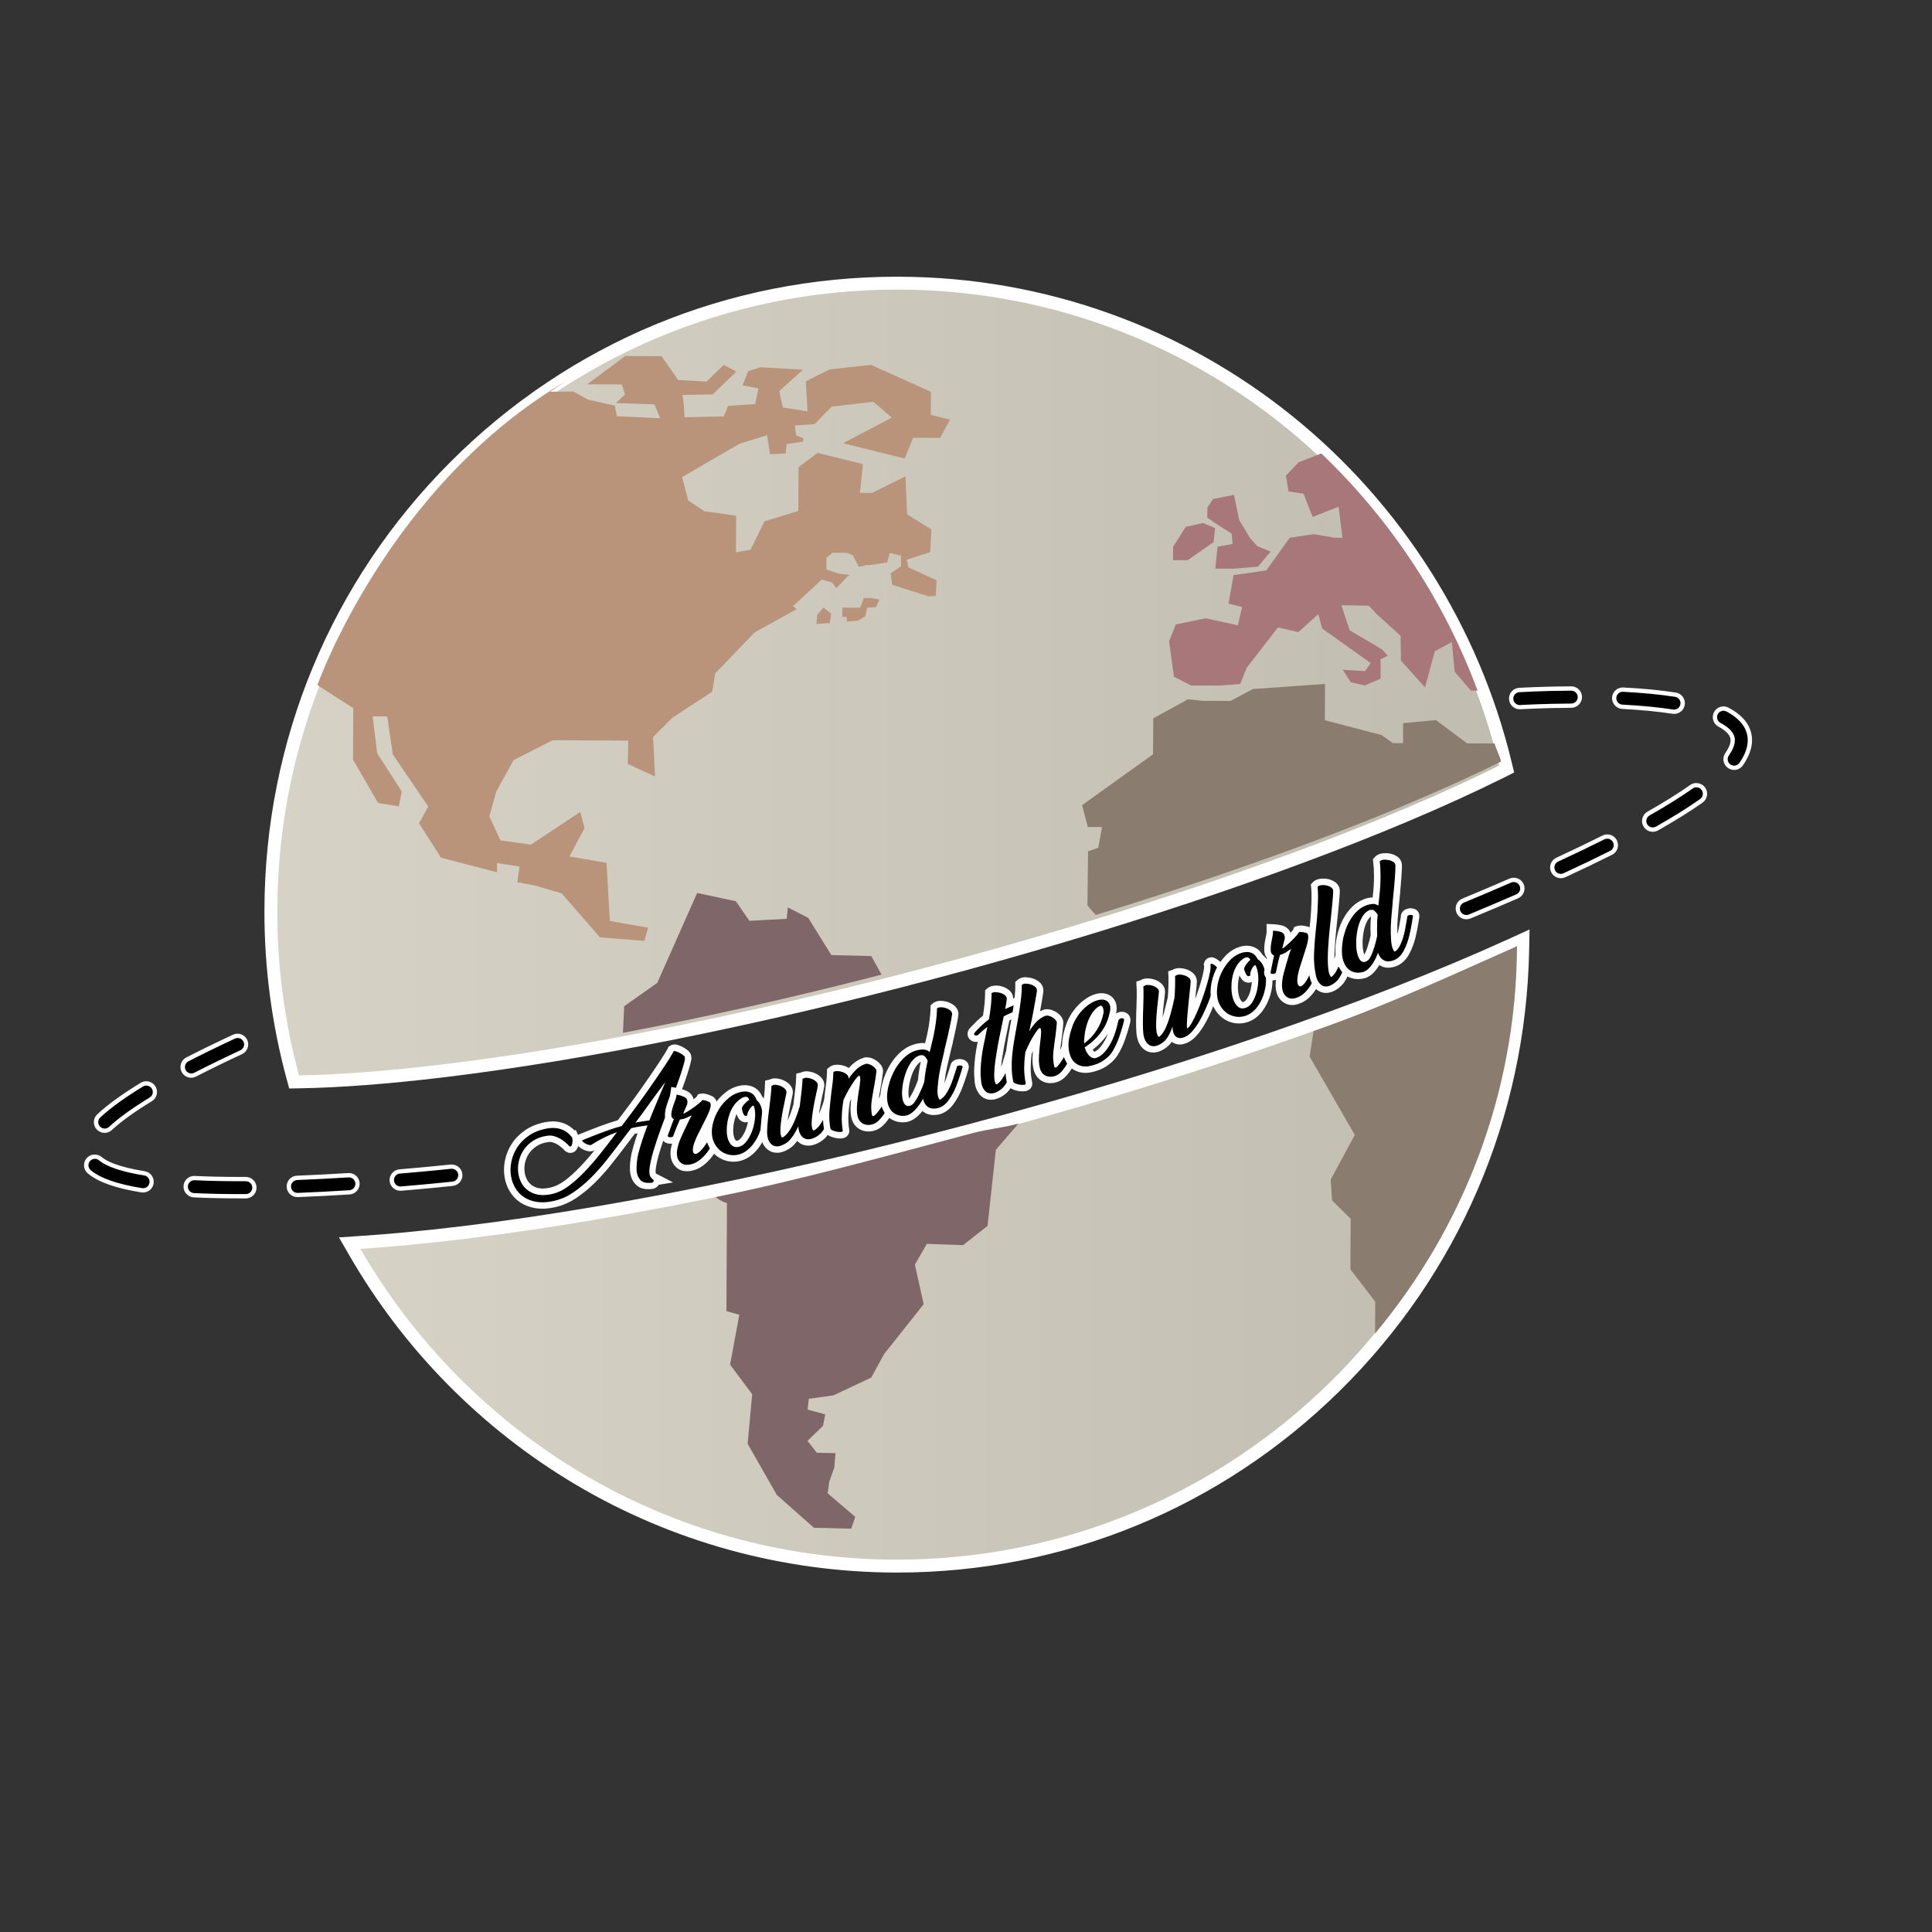<?xml version="1.0" encoding="UTF-8"?><svg id="Layer_3" xmlns="http://www.w3.org/2000/svg" xmlns:xlink="http://www.w3.org/1999/xlink" viewBox="0 0 450 450"><rect x="0" y="0" width="450" height="450" fill="#333333" stroke="none"/><defs><style>.cls-1{fill:#fff;}.cls-2{fill:#7f6769;}.cls-3{fill:#8a7c6e;}.cls-4{fill:#b9947a;}.cls-5{fill:#a87779;}.cls-6{fill:url(#Dégradé_sans_nom_28-2);}.cls-6,.cls-7{fill-rule:evenodd;}.cls-7{fill:url(#Dégradé_sans_nom_28);}</style><linearGradient id="Dégradé_sans_nom_28" x1="63.08" y1="158.98" x2="350.91" y2="158.98" gradientUnits="userSpaceOnUse"><stop offset="0" stop-color="#d6d3c6"/><stop offset="1" stop-color="#c1bcb0"/></linearGradient><linearGradient id="Dégradé_sans_nom_28-2" x1="81.43" y1="291.81" x2="354.7" y2="291.81" xlink:href="#Dégradé_sans_nom_28"/></defs><g><g><path class="cls-7" d="M68.19,250.88c-3.42-12.65-5.14-25.74-5.11-38.92,.11-39.04,15.33-75.71,42.85-103.27,27.53-27.56,64.1-42.74,102.99-42.74h.41c33.31,.09,64.64,11.17,90.6,32.04,25.19,20.25,43.19,48.65,50.71,79.97l.28,1.16-1.07,.53c-6.52,3.26-13.96,6.66-22.12,10.11-30.33,12.83-69.56,25.88-110.45,36.74-40.9,10.87-81.44,19.01-114.14,22.93-12.78,1.53-24.04,2.39-33.48,2.55l-1.17,.02-.31-1.13Z"/><path class="cls-1" d="M208.92,67.45c.13,0,.27,0,.41,0,67.85,.19,124.63,47.42,139.85,110.86-5.98,2.99-13.23,6.35-22.03,10.07-30.27,12.8-69.42,25.82-110.25,36.67-40.83,10.85-81.29,18.98-113.94,22.89-14.3,1.71-25.15,2.4-33.32,2.54-3.32-12.27-5.09-25.19-5.05-38.52,.22-79.89,64.78-144.51,144.34-144.51m0-3c-39.29,0-76.24,15.33-104.05,43.18-27.81,27.84-43.19,64.89-43.29,104.33-.04,13.31,1.7,26.54,5.16,39.31l.61,2.26,2.34-.04c9.48-.16,20.8-1.02,33.63-2.56,32.77-3.93,73.38-12.09,114.35-22.97,40.96-10.88,80.26-23.95,110.65-36.81,8.18-3.46,15.65-6.88,22.21-10.15l2.13-1.07-.56-2.32c-7.59-31.64-25.78-60.33-51.22-80.79-12.72-10.23-26.92-18.21-42.19-23.71-15.8-5.7-32.4-8.61-49.34-8.66h-.41Z"/></g><g><path class="cls-6" d="M208.53,364.77c-25.98-.07-51.47-7.08-73.7-20.28-21.58-12.8-39.62-31.08-52.19-52.86l-1.21-2.09,2.41-.16c3.33-.22,6.76-.49,10.21-.81,36.41-3.37,83.11-12.3,131.5-25.16,48.39-12.86,93.35-28.27,126.62-43.42l2.53-1.16-.05,2.38c-.74,38.51-16.23,74.6-43.63,101.61-27.42,27.04-63.67,41.93-102.08,41.93,0,0-.42,0-.42,0Z"/><path class="cls-1" d="M353.16,221.2c-1.52,78.76-65.56,142.07-144.22,142.07-.13,0-.27,0-.4,0-53.27-.15-99.7-29.24-124.59-72.39,3.29-.22,6.7-.48,10.25-.81,36.49-3.38,83.28-12.32,131.75-25.2,48.47-12.88,93.52-28.33,126.86-43.5,.12-.06,.24-.11,.37-.17m3.09-4.72l-4.35,2-.13,.06-.23,.1c-33.19,15.11-78.07,30.5-126.38,43.33-48.31,12.83-94.92,21.75-131.25,25.11-3.42,.32-6.84,.59-10.17,.81l-4.81,.32,2.41,4.18c12.69,22,30.92,40.47,52.72,53.4,22.47,13.33,48.22,20.41,74.46,20.49h.41c38.81,0,75.44-15.05,103.15-42.36,27.67-27.29,43.32-63.74,44.07-102.65l.09-4.78h0Z"/></g></g><g><polygon class="cls-5" points="282.68 126.25 283.03 123 280.19 121.82 276.18 122.72 273.23 127.38 273.22 130.47 276.64 130.48 282.68 126.25"/><path class="cls-4" d="M200.38,141.55l-4.18-.02v2.17s.99,0,.99,0c0,0,0,.42,.08,1.08l2.59-.24,1.68-.99,.43-2,2.09-.16,.76-1.75-1.92-.34h-1.67s-.85,2.24-.85,2.24Z"/><polygon class="cls-4" points="190.17 145.35 193.26 145.11 193.61 142.94 191.78 141.51 190.35 143.18 190.17 145.35"/><polygon class="cls-5" points="286.87 124.27 287.1 126.7 283.59 127.35 283.07 132.44 287.33 132.46 293.01 131.98 295.95 128.49 292.87 127.22 291.12 125.29 288.64 121.11 287.41 115.26 282.56 116.23 281.21 118.23 281.2 120.57 283.53 122.17 286.87 124.27"/><path class="cls-3" d="M349.64,177.36c-.36-1.39-1.14-2.82-1.54-4.2h-6.37s-7.27-5.44-7.27-5.44l-7.64,.72-.02,4.65h-2.38s-2.62-1.88-2.62-1.88l-13.22-3.45,.04-8.46-16.81,1.19-5.19,2.77-6.62-.03-3.31-.35-8.08,4.44-.04,8.37-16.53,11.85,1.33,5.08,3.31,.02-.87,4.82-2.38,.83-.15,12.6,1.93,2.22c26.68-8.17,51.51-16.97,72.24-25.67,8.85-3.72,16.15-7.07,22.19-10.07Z"/><path class="cls-3" d="M305.94,240.2l-.9,5.9,10.52,18.25-5.62,10.41,.32,4.84,4.34,4.28-.06,11.77,5.78,7.54-.04,7.41c20.51-24.59,32.89-55.92,33.06-90.09,0-.04,0-.09,0-.13-.26,.12-.52,.23-.78,.35-13.81,6.11-29.45,13.43-46.63,19.45Z"/><path class="cls-2" d="M166.66,278.83c1.6,1.2,2.66,1.38,2.66,1.38l-.12,25.18,3,.85-2.15,11.62,5.15,6.88-1.06,11.54,6.79,11.91,8.65,7.66,8.69,.21,.93-2.76-6.41-5.47,.35-2.68,1.19-3.34,.27-3.34-4.35-.1-2.16-2.77,3.61-3.5,.51-2.67-4.09-1.11,.26-2.51,5.77-.81,8.79-4.14,2.95-5.42,9.25-11.67-2.04-9.21,2.78-4.84,8.44,.3,5.7-4.49,1.93-17.72,5.26-6.11c-3.55,.98-7.02,1.26-10.61,2.21-20.59,5.46-40.64,11.01-59.96,14.93Z"/><path class="cls-2" d="M202.91,222.68l-9.27-.22-5.39-8.68-4.75-2.42-.26,2.65-8.69,.47-3.15-4.56-9.02-1.93-9.29,20.94-7.71,5.44-.28,6.2c19.14-3.63,39.54-8.22,60.24-13.56l-2.42-4.34Z"/><path class="cls-1" d="M307.17,106.45c.11,.1,.22,.2,.33,.3h.01c-.11-.11-.23-.2-.34-.3Z"/><path class="cls-5" d="M277.42,159.67h6.85s4.6-.35,4.6-.35l1.47-3.73,7.32-9.45,4.75,1.09,4.66-4.2,.87,3.34,11.34,8.09-1.36,1.86-5.18-.33,1.88,2.93,3.25,.73,3.7-1.57-.02-4.52,1.68-.83-1.32-1.47-7.54-4.45-1.93-5.83,6.35,.09,1.98,2.07,5.45,4.94,.09,5.8,5.6,6.22,2.29-8.41,3.96-2.16,.66,6.92,3.78,4.4,1.56,.02c-7.88-21.19-20.45-40.03-36.4-55.25l-5.28,2.05-2.97,3.11,.62,3.67,3.5,.56,2.1,5.4,6.05-2.39,.9,7.26-1.84-.03-4.92-.84-5.53,.86-5.45,7.6-7.62,1.09-1.18,6.63,3.16,.81-.98,4.25-7.5-1.64-6.96,1.44-1.56,3.9,1.14,8.29,3.98,2.02Z"/><path class="cls-4" d="M82.18,176.87l5.88,10.15,4.83,.79,.69-3.48-5.72-8.87-1.06-8.6,3.39,.02,1.31,8.85,8.24,12.12-2.14,3.91,5.13,8.02,13.03,3.38v-2.13s5.26,.79,5.26,.79l-.53,3.65,4.06,.78,6.26,1.82,8.93,10.25,10.34,.83,.89-3.07-8.92-1.57-.78-13.53-8.63-1.49,3.51-6.62-1-3.75-11.47,7.6-7.11-.97-2.6-5.63,1.64-5.78,4.02-7.3,9.09-4.63,17.62,.09-.11,5.44,6.34,2.92-.46-9.19,4.6-4.57,9.18-6,.7-4.25,9.2-9.57,9.77-5.4-.84-.69,6.64-6.18,2.37,.61,1.1,1.37,2.55-2.71,.6-.34-2.71-.35-2.79-.95v-2.72s1.46-1.18,1.46-1.18l3.3,.02,1.44,.6,1.34,2.64,1.53-.25v-.17s.51,.09,.51,.09l4.58-.66,.61-2.21,2.62,.61v2.47s-2.47,1.69-2.47,1.69h.08s.33,2.64,.33,2.64l8.2,2.59,.08,.09,1.87-.08,.19-3.66-6.59-3.01-.33-1.79,5.43-1.76,.28-5.27-5.66-3.52-.38-8.85-7.81,3.87h-2.8s.71-6.73,.71-6.73l-10.58-2.6-4.42,3.3-.05,10.21-7.89,2.43-3.25,6.62-3.39,.58,.04-8.51-7.45-1.06-3.71-2.48-1.42-5.45,13.34-7.76,6.45-2.01,.66,4.43,3.64-.15,.26-2.21,3.81-.58,.09-.76-1.69-.69-.33-2.3,4.66-.32,2.81-2.96,.17-.17h.08s.85-.93,.85-.93l9.75-1.14,4.3,3.68-11.38,5.98,14.38,3.56,1.97-4.84,6.27,.03,2.31-4.24-4.48-1.13,.03-5.36-13.95-6.28-9.66,1.06-5.52,2.78,.39,6.98-5.76-.88-.83-3.83,5.53-4.99-9.91-.56-2.88,.92-1.29,3.31,3.72,.7-.78,3.66-6.27,.39-1.03,2.46-9.15,.21s-.23-5.19-.57-5.19c-.42,0,7.12-.13,7.12-.13l5.53-5.33-2.96-1.55-4,3.89-6.6-.37-3.87-5.55-8.47-.04-8.84,6.59,8.05,.04,.75,2.3-2.13,2.03,8.98,.3,1.34,3.24-10.08-.48-.5-2.47-6.26-1.39-3.38-1.89-5.42,.06c1.47-1,2.92-2.03,4.45-2.92-42.14,24.39-58.66,71.24-58.66,71.24l8.36,5.38-.06,11.91Z"/></g><g><g><path d="M126.33,280.83c-.5,0-1-.04-1.46-.11-1.26-.21-2.36-.62-3.27-1.23-.91-.61-1.66-1.39-2.22-2.33-.55-.92-.92-1.93-1.11-3.01-.2-1.19-.18-2.44,.08-3.71,.26-1.27,.76-2.49,1.49-3.61,.74-1.12,1.72-2.11,2.92-2.93,1.2-.82,2.67-1.41,4.36-1.74,.57-.11,1.11-.16,1.63-.16,.78,0,1.51,.12,2.18,.36,.99,.35,1.85,.94,2.56,1.76l.14-.02,.26,.51c.1,.23,.16,.53,.17,.91,.01,.34-.01,.67-.07,.98-.07,.38-.2,.69-.38,.93-.2,.26-.48,.4-.79,.4-.24,0-.48-.09-.71-.27l-.04-.04-.04-.04c-.24-.26-.53-.54-.89-.84-.34-.29-.71-.55-1.1-.77-.39-.22-.81-.39-1.25-.51-.24-.07-.49-.1-.73-.1-.17,0-.33,.01-.5,.04-1.18,.17-2.18,.52-3.01,1.06-.83,.54-1.5,1.2-2,1.95-.5,.76-.84,1.59-1.03,2.48-.18,.88-.2,1.75-.06,2.57,.11,.66,.33,1.29,.66,1.88,.32,.56,.73,1.04,1.24,1.42,.51,.38,1.14,.66,1.86,.82,.37,.08,.77,.13,1.2,.13s.86-.04,1.32-.12l.42-.07c.12-.02,.23-.05,.34-.08,1.16-.27,2.3-.83,3.44-1.68,1.18-.88,2.41-1.97,3.63-3.24,1.22-1.27,2.47-2.71,3.73-4.29,.7-.88,1.4-1.78,2.11-2.69-1.1,.52-2.21,1.14-3.32,1.85l-.13,.09-.14,.02c-.12,.04-.25,.06-.39,.06-.18,0-.37-.03-.59-.1-.31-.09-.6-.21-.87-.36-.29-.16-.54-.33-.74-.53-.5-.48-.42-1.02-.19-1.34l.12-.18,.2-.08c1.5-.62,3.02-1.22,4.52-1.79,1.45-.55,2.94-1.04,4.45-1.47,.95-1.24,1.88-2.47,2.78-3.69,.95-1.29,1.85-2.52,2.69-3.72,.85-1.19,1.63-2.32,2.36-3.38,.72-1.06,1.37-2.01,1.93-2.86,.56-.84,1.02-1.57,1.39-2.16,.37-.6,.6-1.01,.73-1.27l.09-.19,.18-.12c.17-.11,.38-.17,.61-.17,.2,0,.43,.04,.69,.13,.36,.12,.71,.28,1.06,.48,.36,.2,.68,.42,.94,.65,.46,.41,.55,.78,.51,1.06,0,.03,.04,.21,.04,.21l-.03,.14c-.12,.59-.29,1.29-.54,2.13-.24,.82-.54,1.72-.87,2.69-.34,.97-.71,2-1.11,3.1-.4,1.1-.81,2.2-1.23,3.31-.67,1.76-1.32,3.52-1.96,5.29-.63,1.73-1.18,3.37-1.63,4.87-.44,1.46-.74,2.75-.9,3.81-.18,1.24,0,1.66,.09,1.79,.18,.26,.28,.32,.28,.32l1.76,1.06-1.23,.21c-.04,.15-.11,.29-.21,.41-.16,.2-.37,.35-.63,.44-.17,.06-.35,.1-.53,.1-.06,0-.13,0-.19-.01-.16,.01-.31,.02-.46,.02-.97,0-1.73-.28-2.27-.82-.58-.59-.94-1.32-1.09-2.19-.06-.38-.09-.78-.09-1.19,0-.39,.02-.78,.06-1.16,.03-.38,.08-.75,.14-1.1l.16-.91c.28-1.18,.61-2.33,1-3.48,.26-.77,.53-1.56,.83-2.37-.25,.04-.49,.08-.73,.12-.3,.05-.6,.11-.9,.17-.21,.04-.41,.08-.61,.13l-.89,1.13-1.17,1.56c-1.07,1.42-2.2,2.88-3.39,4.4-1.2,1.52-2.48,2.97-3.82,4.3-1.35,1.34-2.78,2.53-4.25,3.53-1.52,1.03-3.14,1.73-4.81,2.1-.98,.22-1.92,.33-2.78,.33Zm25.33-23.04c-.47,.67-.97,1.36-1.49,2.08-.15,.2-.29,.4-.44,.59,.1-.01,.76-.11,.98-.14,.36-.93,.74-1.86,1.13-2.79-.06,.09-.12,.17-.19,.26Z"/><path class="cls-1" d="M157.09,244.82c.12,0,.27,.03,.45,.09,.31,.11,.62,.25,.94,.42s.58,.36,.8,.56c.22,.2,.31,.35,.25,.45l-.12,.13c.1,.02,.15,.06,.16,.11-.11,.57-.29,1.26-.53,2.06-.24,.81-.53,1.7-.86,2.66-.34,.97-.71,2-1.11,3.09-.4,1.09-.81,2.19-1.22,3.31-.67,1.76-1.32,3.52-1.96,5.29-.64,1.77-1.19,3.4-1.64,4.91s-.76,2.81-.92,3.92c-.16,1.11-.09,1.88,.21,2.32,.2,.29,.38,.47,.55,.56h-.05c.14,.08,.22,.17,.23,.27,0,.1-.02,.2-.09,.29-.07,.09-.17,.16-.3,.21-.09,.03-.18,.05-.27,.05-.05,0-.11,0-.17-.02-.17,.02-.33,.02-.48,.02-.76,0-1.34-.2-1.73-.6-.47-.48-.77-1.08-.89-1.79-.06-.33-.08-.68-.08-1.05,0-.37,.02-.74,.05-1.1,.03-.37,.08-.71,.13-1.05,.06-.33,.11-.63,.16-.91,.27-1.11,.59-2.23,.97-3.38,.38-1.15,.8-2.32,1.26-3.51-.35,.04-.7,.09-1.03,.13-.33,.05-.65,.1-.97,.15-.31,.05-.62,.11-.92,.17-.3,.06-.6,.13-.89,.2l-1.05,1.34-1.18,1.57c-1.07,1.41-2.19,2.87-3.38,4.38-1.19,1.51-2.45,2.92-3.76,4.24-1.32,1.31-2.7,2.46-4.14,3.44-1.44,.97-2.96,1.64-4.55,1.98-.94,.21-1.81,.31-2.62,.31-.47,0-.91-.03-1.34-.1-1.16-.19-2.15-.56-2.97-1.11-.82-.55-1.49-1.25-1.99-2.09s-.84-1.76-1.01-2.75c-.19-1.1-.16-2.25,.08-3.44,.24-1.19,.71-2.3,1.39-3.35,.68-1.04,1.59-1.95,2.72-2.72,1.13-.77,2.49-1.31,4.08-1.62,.52-.1,1.01-.14,1.48-.14,.69,0,1.34,.1,1.93,.31,.99,.35,1.82,.97,2.5,1.86h.03c.06,.14,.1,.35,.11,.63s0,.56-.06,.82-.13,.47-.24,.61c-.06,.07-.12,.11-.19,.11s-.15-.03-.24-.1c-.26-.28-.57-.58-.95-.9s-.79-.61-1.23-.86c-.44-.25-.91-.44-1.42-.58-.31-.09-.62-.13-.94-.13-.21,0-.41,.02-.63,.05-1.28,.18-2.37,.57-3.29,1.17-.92,.6-1.66,1.33-2.21,2.17-.56,.84-.93,1.76-1.14,2.74-.2,.98-.22,1.93-.06,2.85,.13,.75,.38,1.46,.74,2.12,.37,.66,.85,1.21,1.45,1.66,.6,.45,1.31,.77,2.14,.96,.43,.1,.88,.15,1.37,.15,.46,0,.94-.04,1.45-.13,.15-.03,.29-.05,.43-.07,.14-.02,.28-.06,.42-.1,1.22-.29,2.44-.88,3.67-1.79,1.23-.91,2.47-2.02,3.72-3.32,1.25-1.3,2.51-2.75,3.77-4.34,1.26-1.59,2.53-3.22,3.79-4.9-1.99,.68-3.99,1.67-6,2.96h-.06c-.05,.03-.12,.05-.19,.05-.1,0-.23-.02-.38-.07-.26-.08-.5-.18-.73-.3-.23-.12-.42-.26-.56-.4-.15-.14-.19-.27-.11-.38,1.49-.61,2.98-1.21,4.5-1.78,1.51-.57,3.05-1.08,4.63-1.52,1.01-1.31,1.98-2.61,2.94-3.9,.95-1.29,1.85-2.53,2.7-3.73,.85-1.2,1.63-2.33,2.36-3.39,.73-1.06,1.37-2.02,1.94-2.87s1.03-1.58,1.4-2.19c.37-.6,.62-1.05,.76-1.34,.05-.03,.12-.05,.2-.05m-2.1,7.19c-.68,.89-1.35,1.78-2,2.67-.65,.89-1.3,1.78-1.94,2.66-.47,.67-.97,1.36-1.49,2.07-.52,.71-1.05,1.42-1.57,2.11,.16-.05,.33-.08,.49-.11s.34-.06,.52-.09c.39-.07,.76-.13,1.13-.18,.37-.05,.74-.1,1.11-.15,.45-1.15,.91-2.3,1.4-3.45,.48-1.14,.97-2.3,1.45-3.46l.89-2.08m2.1-8.69c-.37,0-.72,.1-1.02,.29l-.36,.23-.18,.38c-.11,.23-.34,.63-.69,1.2-.37,.6-.83,1.32-1.37,2.14-.56,.85-1.2,1.8-1.92,2.85-.72,1.06-1.5,2.18-2.35,3.37-.83,1.17-1.73,2.42-2.68,3.7-.86,1.16-1.74,2.32-2.62,3.48-1.45,.42-2.88,.89-4.27,1.42-1.5,.57-3.03,1.17-4.54,1.79l-.4,.17-.05,.07s-.03-.08-.05-.12l-.46-1.04-.34,.05c-.74-.76-1.61-1.32-2.6-1.67-.75-.27-1.56-.4-2.43-.4-.56,0-1.15,.06-1.76,.17-1.8,.35-3.37,.98-4.66,1.86-1.28,.88-2.33,1.93-3.12,3.14-.78,1.2-1.32,2.5-1.6,3.87-.28,1.37-.31,2.71-.09,3.99,.2,1.17,.6,2.27,1.2,3.27,.62,1.03,1.44,1.89,2.44,2.57,1,.67,2.2,1.12,3.57,1.34,.5,.08,1.03,.12,1.58,.12,.91,0,1.9-.12,2.94-.35,1.76-.38,3.46-1.13,5.06-2.21,1.51-1.03,2.98-2.24,4.36-3.62,1.36-1.36,2.67-2.83,3.88-4.37,1.17-1.49,2.32-2.97,3.4-4.41l1.18-1.57,.7-.9c.11-.02,.22-.05,.33-.07,.11-.02,.23-.04,.34-.07-.14,.4-.27,.79-.4,1.18-.39,1.16-.73,2.34-1.01,3.5v.04s-.02,.04-.02,.04c-.05,.28-.1,.58-.16,.92-.06,.38-.11,.77-.15,1.17-.04,.4-.06,.81-.06,1.22,0,.45,.03,.89,.1,1.31,.18,1.02,.61,1.89,1.3,2.59,.68,.69,1.62,1.05,2.8,1.05,.14,0,.29,0,.45-.02,.07,0,.13,0,.2,0,.28,0,.55-.05,.81-.15,.37-.14,.69-.36,.93-.66,.05-.07,.1-.13,.14-.2l3.34-.54-3.95-2.04s-.05-.07-.1-.13c0,0,0,0,0,0,0,0-.1-.32,.04-1.25,.15-1.03,.44-2.28,.87-3.7,.45-1.49,.99-3.12,1.62-4.83,.65-1.78,1.31-3.56,1.96-5.28,.42-1.12,.83-2.23,1.23-3.32,.4-1.1,.77-2.14,1.11-3.11,.35-1.01,.64-1.92,.89-2.73,.26-.87,.44-1.59,.56-2.2l.05-.28-.05-.28s0,0,0,0c.02-.44-.14-1-.77-1.56-.3-.26-.66-.52-1.07-.74-.38-.21-.78-.39-1.18-.53-.35-.12-.65-.18-.94-.18h0Zm-30.65,33.55c-.37,0-.72-.04-1.03-.11-.63-.14-1.14-.37-1.58-.7-.43-.32-.77-.71-1.04-1.19-.28-.51-.48-1.05-.57-1.63-.13-.75-.11-1.5,.05-2.3,.17-.8,.47-1.53,.92-2.21,.45-.67,1.03-1.24,1.79-1.74,.73-.48,1.63-.8,2.68-.94,.17-.03,.3-.04,.42-.04,.18,0,.36,.02,.53,.07,.39,.11,.75,.26,1.09,.44,.35,.2,.68,.43,.98,.69,.33,.28,.61,.55,.82,.78l.08,.08,.09,.07c.45,.36,.89,.43,1.17,.43,.54,0,1.04-.25,1.38-.69,.2-.26,.34-.56,.44-.92,.02,.02,.04,.04,.06,.06,.23,.23,.54,.46,.9,.65,.31,.17,.65,.3,1,.41,.3,.09,.56,.13,.81,.13,.19,0,.38-.03,.55-.08l.24-.04,.27-.17s.02-.01,.03-.02c-1.17,1.46-2.35,2.8-3.49,3.99-1.19,1.24-2.38,2.3-3.54,3.16-1.05,.78-2.1,1.3-3.12,1.54h-.04s-.04,.02-.04,.02c-.08,.02-.17,.05-.25,.06l-.28,.05-.15,.03c-.42,.07-.83,.11-1.2,.11h0Z"/></g><g><path d="M160,272.07c-.74,0-1.37-.21-1.87-.63-.62-.52-1-1.19-1.13-1.99-.09-.55-.08-1.1,0-1.65,.08-.49,.2-1,.35-1.51,.15-.5,.34-1.01,.57-1.51,.21-.47,.43-.94,.64-1.4,.06-.12,.1-.23,.16-.36,.08-.2,.16-.37,.25-.51,0,0,.51-1.09,.55-1.16-.18,.05-.38,.09-.61,.12-.23,.51-.45,1.03-.66,1.56-.26,.67-.5,1.3-.72,1.91-.2,.4-.5,.61-.88,.69-.15,.03-.3,.04-.45,.04-.08,0-.16,0-.25-.01-.28-.03-.54-.12-.75-.28-.39-.29-.5-.78-.29-1.24,0,0,.51-1.41,.61-1.68,.11-.3,.23-.63,.37-.98l.2-.52c-.21-.23-.34-.52-.41-.85-.06-.28-.06-.6,0-.97,.04-.31,.11-.64,.2-.97,.09-.32,.19-.64,.3-.97,.11-.33,.23-.64,.35-.95,.09-.23,.17-.45,.24-.69,.06-.23,.11-.47,.15-.71l.11-.78,.77,.15c.58,.11,1.15,.29,1.71,.52,.94,.4,1.25,1.05,1.34,1.53,.06,.29,.05,.65-.04,1.09l-.02,.08-.09,.21c.35-.24,.69-.48,1.02-.73,.32-.25,.61-.48,.87-.7,.28-.24,.34-.34,.35-.35l.17-.27,.34-.1c.08-.02,.17-.02,.27-.02,.14,0,.3,.02,.47,.06,.2,.05,.4,.1,.6,.17,.22,.07,.41,.14,.57,.22,.22,.1,.34,.17,.37,.19l.05,.03,.04,.04c.25,.23,.53,.66,.48,1.38-.03,.42-.14,.89-.35,1.43-.19,.49-.42,1.03-.71,1.6-.28,.56-.57,1.14-.87,1.73-.17,.35-.35,.71-.53,1.06-.18,.35-.35,.7-.53,1.05-.15,.27-.29,.56-.43,.89-.15,.34-.29,.68-.41,1.04-.12,.35-.22,.68-.28,1-.04,.22-.06,.41-.04,.57,.05-.03,.12-.08,.21-.14,.23-.18,.48-.43,.74-.74,.27-.33,.55-.71,.82-1.13,.27-.42,.51-.86,.72-1.32,.22-.53,.44-1.09,.65-1.67,.21-.58,.39-1.06,.52-1.44l.02-.05,.02-.05c.11-.21,.33-.49,.79-.61,.15-.04,.31-.06,.47-.06,.1,0,.2,0,.3,.02,.26,.04,.5,.13,.69,.26,.4,.27,.55,.73,.39,1.19-.09,.24-.17,.46-.25,.69-.08,.24-.17,.49-.26,.73-.09,.29-.21,.62-.32,.93-.12,.33-.25,.65-.39,.96-.28,.64-.63,1.32-1.04,2.01-.41,.71-.89,1.37-1.41,1.97-.54,.62-1.15,1.17-1.82,1.62-.71,.48-1.5,.79-2.35,.91-.23,.03-.45,.05-.66,.05Z"/><path class="cls-1" d="M157.65,254.95c.54,.1,1.05,.26,1.56,.47,.51,.21,.81,.54,.89,.98,.04,.2,.03,.47-.04,.81l-.88,2.03c-.03,.08-.02,.12,.03,.12,.03,0,.08-.01,.14-.04,.17-.07,.4-.2,.71-.38,.3-.18,.65-.4,1.03-.66,.38-.26,.73-.51,1.07-.77,.34-.26,.64-.5,.91-.74,.27-.23,.44-.41,.51-.54,.04,0,.08-.01,.13-.01,.09,0,.19,.01,.31,.04,.18,.04,.36,.09,.54,.15,.18,.06,.35,.12,.49,.19,.15,.07,.23,.11,.25,.12,.19,.17,.27,.43,.24,.78-.03,.35-.13,.75-.3,1.22-.18,.46-.4,.98-.68,1.53-.28,.56-.57,1.14-.87,1.73-.18,.36-.36,.71-.53,1.06s-.36,.7-.53,1.06c-.14,.25-.29,.56-.45,.92s-.3,.72-.44,1.1c-.13,.38-.24,.75-.31,1.1-.07,.36-.08,.67-.03,.95,.08,.41,.27,.62,.56,.62,.03,0,.07,0,.1,0,.2-.04,.44-.17,.72-.39,.28-.22,.57-.5,.86-.86,.29-.35,.58-.75,.88-1.2s.55-.92,.77-1.42c.23-.56,.46-1.13,.67-1.72,.22-.59,.39-1.07,.52-1.46,.05-.11,.16-.18,.31-.22,.09-.02,.19-.04,.29-.04,.06,0,.12,0,.18,.01,.16,.03,.29,.08,.4,.15,.11,.07,.14,.18,.09,.32-.09,.23-.17,.46-.25,.69-.08,.24-.16,.46-.25,.69-.11,.33-.21,.64-.32,.95-.11,.31-.23,.61-.36,.9-.28,.62-.61,1.27-1,1.94s-.83,1.29-1.33,1.86c-.5,.57-1.05,1.07-1.67,1.49-.62,.42-1.3,.68-2.04,.79-.19,.03-.37,.04-.55,.04-.56,0-1.02-.15-1.39-.46-.48-.4-.77-.91-.88-1.54-.07-.46-.07-.93,0-1.4,.08-.47,.19-.95,.33-1.42s.32-.95,.53-1.42c.21-.47,.42-.94,.64-1.4,.05-.11,.11-.24,.18-.41,.06-.16,.13-.3,.21-.41l.46-.98c.24-.52,.46-.98,.67-1.38,.21-.39,.35-.62,.43-.7-.21,.08-.4,.16-.57,.23-.17,.07-.33,.15-.48,.24-.19,.09-.39,.18-.59,.26-.2,.08-.48,.14-.83,.19l-.33,.06c-.29,.63-.57,1.28-.84,1.95-.27,.67-.51,1.31-.73,1.93-.05,.11-.16,.17-.32,.21-.1,.02-.2,.03-.31,.03-.05,0-.11,0-.16,0-.16-.02-.28-.06-.38-.14-.1-.08-.12-.19-.05-.33,.1-.27,.2-.55,.31-.86,.11-.31,.21-.59,.31-.86,.11-.31,.23-.63,.36-.97s.27-.69,.41-1.04c-.31-.15-.51-.39-.57-.74-.04-.2-.04-.44,0-.73s.1-.58,.18-.88c.08-.3,.18-.61,.29-.93,.11-.32,.22-.62,.33-.91,.1-.25,.19-.5,.26-.77,.07-.26,.13-.53,.17-.8m-1.26-1.77l-.22,1.56c-.03,.2-.07,.41-.13,.62-.05,.2-.12,.39-.2,.6-.13,.32-.25,.65-.36,.99-.12,.35-.22,.69-.31,1.02-.1,.37-.17,.73-.22,1.07-.06,.46-.06,.86,.02,1.23,.06,.29,.16,.55,.29,.79-.02,.05-.04,.09-.06,.14-.14,.36-.26,.69-.38,1.01-.09,.25-.2,.55-.31,.86l-.05,.14c-.08,.23-.17,.46-.24,.67-.32,.77-.1,1.6,.54,2.09,.33,.24,.71,.39,1.13,.43,.1,.01,.21,.02,.32,.02,.12,0,.23,0,.35-.02-.12,.44-.21,.87-.28,1.29-.1,.62-.11,1.25,0,1.87,.17,1,.64,1.82,1.39,2.46,.65,.54,1.44,.81,2.35,.81,.25,0,.51-.02,.77-.06,.96-.14,1.85-.49,2.65-1.03,.73-.49,1.39-1.08,1.97-1.75,.55-.64,1.05-1.34,1.49-2.08,.42-.71,.78-1.42,1.08-2.09,.14-.31,.28-.65,.4-.99,.11-.32,.22-.63,.33-.96,.09-.24,.18-.48,.26-.73,.07-.2,.14-.41,.22-.61v-.03s.02-.03,.02-.03c.27-.78,0-1.61-.68-2.06-.3-.19-.62-.32-.99-.38-.15-.02-.29-.04-.43-.04-.22,0-.45,.03-.67,.09-.05,.01-.1,.03-.14,.04,.13-.3,.25-.59,.36-.86,.23-.61,.36-1.15,.39-1.64,.08-1.08-.42-1.71-.72-1.99l-.08-.08-.09-.06c-.12-.08-.23-.13-.47-.25-.21-.09-.42-.17-.65-.25-.24-.08-.46-.14-.68-.19-.24-.05-.44-.08-.64-.08-.14,0-.28,.01-.42,.04l-.69,.14-.3,.55s-.09,.1-.21,.2c-.16,.14-.33,.28-.52,.43-.19-.9-.82-1.63-1.77-2.03-.61-.25-1.24-.44-1.86-.56l-1.55-.3h0Z"/></g><g><path d="M170.82,269.79c-.86,0-1.69-.19-2.48-.58-1.15-.56-2.06-1.5-2.7-2.81-.21-.45-.35-.88-.44-1.3-.23-1.11-.2-2.32,.11-3.61,.3-1.26,.81-2.47,1.52-3.59,.71-1.12,1.58-2.1,2.6-2.91,1.06-.84,2.25-1.35,3.53-1.51,.2-.02,.35-.02,.51-.02,.37,0,.71,.04,1.03,.12,.46,.12,.86,.31,1.19,.56,.34,.25,.62,.56,.83,.91,.15,.24,.27,.5,.38,.76,.46,.39,.82,.95,1.07,1.66,.05,.14,.09,.28,.14,.42,.04,.15,.08,.31,.12,.47,.16,.73,.21,1.51,.16,2.31-.05,.79-.19,1.58-.41,2.36-.22,.77-.52,1.53-.9,2.25-.38,.72-.82,1.39-1.32,1.98-.51,.61-1.08,1.13-1.69,1.54-.64,.43-1.33,.72-2.06,.88-.4,.08-.79,.12-1.18,.12Zm.61-11.73c-.3,.46-.55,.97-.76,1.53-.21,.57-.37,1.15-.48,1.73-.11,.58-.17,1.17-.18,1.74-.01,.56,.03,1.07,.13,1.52,.13,.63,.36,1.14,.69,1.51,.19,.22,.41,.31,.72,.31,.08,0,.16,0,.25-.02,.5-.08,.95-.37,1.38-.9,.49-.6,.91-1.33,1.23-2.17,.33-.85,.55-1.76,.67-2.68,.08-.65,.09-1.24,.03-1.77-.09,.16-.18,.33-.24,.51-.07,.18-.07,.28-.06,.31l.07,.67-1.21,.26h-.12c-.23-.04-.55-.14-.83-.51-.14-.19-.25-.4-.34-.64-.08-.22-.14-.43-.19-.65l-.11-.5c-.04-.39,.05-.71,.25-1.04,.13-.22,.29-.44,.47-.63,.04-.04,.08-.08,.11-.12-.12,.08-.26,.18-.41,.31-.3,.25-.58,.54-.83,.88l-.23,.35Z"/><path class="cls-1" d="M173.46,254.22c.3,0,.58,.03,.84,.1,.36,.09,.68,.24,.94,.43s.47,.43,.63,.7c.16,.27,.29,.55,.39,.83,.43,.31,.76,.79,.99,1.45,.04,.12,.09,.25,.12,.38,.04,.13,.07,.26,.1,.41,.14,.68,.19,1.38,.15,2.12s-.17,1.47-.38,2.2c-.21,.73-.49,1.43-.84,2.11s-.76,1.29-1.23,1.85c-.46,.55-.98,1.02-1.54,1.4-.56,.38-1.16,.63-1.8,.77-.35,.07-.69,.1-1.02,.1-.75,0-1.46-.17-2.15-.5-1-.49-1.78-1.31-2.35-2.46-.18-.38-.3-.76-.38-1.12-.21-1-.18-2.1,.11-3.29,.28-1.18,.76-2.31,1.42-3.36,.66-1.06,1.47-1.96,2.43-2.72,.96-.76,2.01-1.21,3.16-1.36,.14-.01,.28-.02,.41-.02m-2.69,3.45h.03c-.33,.5-.61,1.06-.83,1.67-.22,.61-.39,1.23-.51,1.85-.12,.62-.18,1.25-.19,1.86-.01,.61,.03,1.18,.14,1.69,.16,.77,.45,1.38,.86,1.85,.34,.38,.76,.57,1.28,.57,.12,0,.24,0,.37-.03,.68-.11,1.3-.49,1.84-1.16,.55-.67,.99-1.46,1.35-2.37,.35-.91,.59-1.87,.71-2.85,.12-.99,.1-1.87-.08-2.63-.08-.37-.16-.58-.25-.63-.16,.04-.33,.14-.5,.32-.17,.18-.33,.39-.47,.62-.14,.23-.26,.47-.35,.72-.09,.25-.12,.47-.11,.65l-.44,.09c-.12-.01-.22-.08-.32-.21-.09-.12-.17-.27-.24-.45-.06-.18-.12-.36-.16-.54-.04-.18-.07-.35-.1-.49-.01-.15,.04-.32,.15-.5,.11-.19,.24-.36,.39-.53,.15-.16,.3-.32,.45-.45s.25-.23,.3-.28c.14-.12,.29-.21,.43-.26-.07-.25-.2-.45-.38-.61-.1-.08-.24-.12-.41-.12-.14,0-.3,.03-.49,.09-.36,.11-.77,.36-1.23,.75s-.88,.85-1.23,1.41m2.69-4.95c-.17,0-.36,0-.54,.02h-.03s-.03,0-.03,0c-1.42,.18-2.73,.74-3.9,1.67-1.09,.86-2.02,1.9-2.77,3.09-.75,1.19-1.29,2.47-1.61,3.81-.33,1.4-.37,2.73-.11,3.95,.1,.47,.26,.95,.48,1.44,.74,1.5,1.76,2.56,3.06,3.19,.89,.43,1.84,.65,2.81,.65,.43,0,.87-.04,1.31-.13,.84-.18,1.63-.51,2.35-.99,.67-.45,1.29-1.02,1.85-1.68,.53-.64,1-1.35,1.41-2.12,.4-.77,.72-1.57,.96-2.4,.24-.83,.38-1.67,.43-2.51,.05-.87,0-1.72-.18-2.52-.03-.17-.08-.34-.12-.5-.05-.17-.1-.33-.16-.48-.27-.76-.66-1.38-1.15-1.84-.11-.24-.23-.48-.37-.71-.26-.43-.6-.81-1.02-1.12-.41-.31-.9-.54-1.45-.68-.37-.1-.78-.15-1.21-.15h0Zm-1.92,12.94c-.09,0-.11-.01-.16-.07-.24-.27-.41-.66-.51-1.16-.09-.4-.12-.85-.11-1.35,.01-.53,.07-1.07,.17-1.62,.1-.54,.25-1.08,.44-1.61,.05-.15,.11-.29,.17-.43,.03,.1,.06,.2,.1,.3,.12,.32,.27,.6,.45,.83,.35,.46,.83,.74,1.36,.8l.24,.03,.23-.05,.28-.06c-.12,.61-.29,1.2-.51,1.78-.29,.76-.66,1.42-1.11,1.96-.46,.56-.8,.61-.91,.63-.05,0-.09,.01-.14,.01h0Z"/></g><g><path d="M181,267.76c-.67,0-1.26-.21-1.75-.61-.59-.49-.99-1.17-1.18-2.03-.1-.42-.15-.85-.16-1.27,0-.37,.01-.79,.04-1.28,.03-.48,.07-1.01,.13-1.57,.06-.55,.12-1.12,.19-1.72,.07-.6,.14-1.18,.23-1.76,.1-.81,.19-1.62,.28-2.41,.08-.76,.14-1.52,.17-2.24l.02-.57,.61-.14c.27-.16,.59-.24,.96-.24,.09,0,.18,0,.28,.01,.45,.04,.91,.16,1.34,.34,.46,.19,.86,.46,1.21,.81,.55,.55,.61,1.14,.56,1.53l-.38,1.87c-.13,.61-.27,1.28-.42,2.02-.15,.74-.27,1.48-.38,2.21-.11,.75-.18,1.41-.22,2.03-.03,.5-.02,.84,0,1.08,.17-.16,.33-.35,.48-.56,.34-.46,.65-.97,.92-1.52,.29-.57,.55-1.17,.79-1.79,.21-.56,.41-1.11,.58-1.63v-.08c.04-.19,.1-.37,.19-.53,.01-.02,.03-.05,.04-.09,0,0,.16-1.3,.19-1.58,.11-.85,.21-1.68,.3-2.51,.09-.79,.14-1.57,.17-2.3l.02-.57,.61-.14c.26-.16,.58-.24,.96-.24,.09,0,.19,0,.29,.02,.45,.04,.91,.16,1.35,.34,.47,.19,.89,.46,1.23,.81,.55,.55,.61,1.13,.56,1.53-.03,.19-.07,.42-.13,.73l-.22,1c-.13,.6-.27,1.28-.42,2.04-.15,.76-.28,1.51-.4,2.26-.11,.73-.19,1.43-.25,2.07-.04,.46-.03,.85,0,1.15,.18-.17,.35-.37,.51-.59,.35-.48,.67-1.02,.96-1.59,.29-.58,.56-1.2,.79-1.84,.24-.66,.45-1.28,.64-1.87l.25-.8c.14-.39,.4-.67,.76-.83,.25-.11,.51-.17,.76-.17h.1c.36,.03,.67,.17,.91,.43,.17,.18,.42,.58,.21,1.22l-.42,1.2c-.37,1.06-.78,2.15-1.23,3.24-.47,1.14-1.08,2.23-1.82,3.24-.11,.16-.26,.34-.45,.55-.19,.22-.44,.45-.72,.66-.27,.2-.58,.39-.93,.57-.37,.18-.77,.33-1.19,.42-.26,.05-.48,.07-.68,.07-.68,0-1.28-.21-1.76-.62-.34-.29-.62-.64-.83-1.06-.23,.38-.48,.75-.75,1.09-.1,.14-.25,.32-.43,.52-.2,.23-.44,.45-.72,.66-.27,.2-.58,.39-.93,.57-.37,.18-.76,.32-1.19,.42-.26,.05-.47,.06-.67,.06Z"/><path class="cls-1" d="M187.81,251.03c.07,0,.14,0,.21,.01,.38,.04,.76,.13,1.14,.29s.71,.37,.98,.64c.27,.27,.39,.58,.35,.91-.02,.16-.06,.38-.12,.66-.06,.28-.13,.61-.22,1-.13,.6-.27,1.29-.43,2.06-.15,.77-.29,1.53-.4,2.29-.12,.75-.2,1.46-.25,2.12-.05,.66-.03,1.19,.06,1.59,.1,.47,.21,.7,.31,.7,0,0,.01,0,.02,0l.24-.06c.46-.28,.87-.67,1.24-1.18,.37-.51,.71-1.08,1.02-1.7,.31-.61,.59-1.26,.83-1.92s.46-1.3,.65-1.9l.25-.8c.06-.17,.18-.29,.35-.37,.15-.07,.3-.1,.45-.1,.02,0,.04,0,.06,0,.16,.01,.3,.07,.4,.18,.1,.11,.12,.27,.05,.48l-.42,1.19c-.36,1.04-.76,2.11-1.21,3.2-.45,1.1-1.03,2.12-1.73,3.09-.1,.14-.24,.3-.4,.49-.17,.19-.37,.38-.61,.55-.24,.18-.51,.34-.82,.5-.31,.16-.65,.28-1.01,.36-.18,.03-.35,.05-.52,.05-.5,0-.93-.15-1.28-.44-.46-.39-.77-.94-.93-1.63-.07-.31-.11-.63-.13-.95-.23,.49-.48,.97-.74,1.43-.26,.46-.54,.89-.86,1.29-.1,.14-.24,.3-.41,.49-.17,.19-.37,.38-.61,.55-.24,.18-.51,.34-.82,.5-.31,.16-.65,.27-1.01,.36-.18,.03-.34,.05-.5,.05-.5,0-.92-.15-1.26-.44-.46-.38-.77-.92-.92-1.61-.09-.38-.13-.75-.14-1.12,0-.34,.01-.75,.04-1.23,.03-.47,.07-.99,.12-1.54,.06-.55,.12-1.12,.19-1.71,.07-.59,.14-1.17,.22-1.74,.1-.83,.2-1.64,.28-2.43,.09-.79,.14-1.56,.17-2.29l.19-.04c.16-.13,.37-.19,.65-.19,.07,0,.14,0,.21,.01,.38,.04,.76,.14,1.13,.29,.37,.16,.69,.37,.96,.64,.27,.27,.39,.58,.35,.91l-.37,1.81c-.13,.6-.27,1.28-.42,2.03-.15,.75-.28,1.5-.38,2.24s-.19,1.44-.23,2.09c-.04,.65-.02,1.17,.06,1.55,.11,.47,.21,.7,.31,.7,0,0,.01,0,.02,0l.22-.05c.45-.29,.86-.69,1.23-1.18,.37-.49,.7-1.04,.99-1.63,.3-.59,.57-1.21,.81-1.86,.25-.65,.46-1.27,.65-1.87h-.03c.02-.09,.05-.19,.1-.27,.04-.09,.09-.18,.12-.29,.03-.28,.07-.55,.1-.83,.03-.27,.06-.55,.1-.83,.11-.85,.21-1.69,.3-2.52s.15-1.62,.17-2.35l.19-.04c.15-.13,.37-.19,.65-.19m0-1.5c-.52,0-.93,.13-1.23,.29l-1.07,.25-.04,1.15c-.03,.71-.08,1.47-.17,2.24-.09,.82-.19,1.65-.3,2.48-.04,.29-.07,.57-.1,.86-.03,.2-.05,.4-.08,.61-.12,.22-.19,.46-.23,.72v.03c-.17,.5-.35,1.02-.55,1.53-.17,.45-.35,.89-.55,1.31,0-.06,.02-.12,.03-.18,.11-.74,.23-1.47,.37-2.17,.14-.74,.28-1.41,.41-2l.37-1.83v-.06s.02-.06,.02-.06c.09-.79-.18-1.55-.77-2.14-.41-.41-.9-.74-1.45-.97-.51-.21-1.03-.35-1.56-.4-.13-.01-.25-.02-.36-.02-.47,0-.88,.1-1.24,.29l-1.06,.24-.04,1.15c-.03,.7-.08,1.44-.16,2.18-.09,.79-.18,1.6-.28,2.42-.08,.55-.15,1.15-.22,1.75-.07,.59-.13,1.17-.19,1.72-.06,.61-.11,1.14-.13,1.61-.03,.52-.04,.95-.04,1.32,0,.49,.07,.97,.18,1.44,.22,1.01,.71,1.83,1.43,2.43,.61,.51,1.38,.78,2.22,.78,.24,0,.5-.02,.76-.07h.04s.04-.02,.04-.02c.48-.11,.94-.27,1.35-.48,.4-.2,.74-.41,1.05-.64,.32-.24,.6-.5,.83-.76,.2-.23,.36-.42,.48-.58,.05-.07,.1-.14,.16-.21,.1,.11,.21,.21,.32,.3,.62,.53,1.4,.8,2.25,.8,.25,0,.51-.02,.78-.07h.04s.04-.01,.04-.01c.48-.11,.94-.27,1.36-.48,.4-.2,.74-.41,1.05-.64,.33-.24,.61-.5,.84-.77,.19-.22,.35-.41,.48-.59,.78-1.06,1.42-2.21,1.91-3.41,.45-1.1,.87-2.21,1.24-3.28l.42-1.18c.25-.76,.12-1.48-.36-1.99-.36-.39-.86-.63-1.41-.66-.06,0-.11,0-.15,0-.36,0-.71,.08-1.06,.23-.56,.25-.96,.69-1.16,1.24v.03s-.02,.03-.02,.03l-.25,.8c-.19,.59-.4,1.21-.63,1.83-.19,.52-.4,1.03-.63,1.5,.02-.11,.03-.21,.05-.32,.11-.71,.24-1.46,.39-2.23,.15-.76,.29-1.43,.42-2.03,.05-.23,.1-.44,.14-.64l.08-.35c.07-.34,.12-.6,.15-.78,.1-.82-.18-1.58-.78-2.17-.41-.41-.9-.74-1.47-.97-.51-.21-1.04-.34-1.56-.39-.12-.01-.24-.02-.36-.02h0Z"/></g><g><path d="M195.63,264.42c-.25,0-.51-.03-.79-.08-.4-.07-.78-.19-1.15-.34-.53-.22-.85-.52-.99-.91l-.02-.06v-.06c-.28-1.44-.35-2.93-.22-4.43,.13-1.5,.29-2.99,.46-4.41,.1-.71,.19-1.41,.28-2.14,.08-.71,.13-1.49,.16-2.31v-.34s.27-.22,.27-.22c.33-.27,.76-.41,1.33-.41,.55,.01,1.03,.1,1.49,.25,.49,.17,.92,.41,1.29,.73,.02,.02,.04,.03,.06,.05,.34-.43,.71-.83,1.1-1.2,.73-.71,1.58-1.21,2.51-1.5,.18-.04,.33-.06,.47-.06,.23,0,.48,.04,.74,.12,.36,.11,.7,.28,1.02,.5,.33,.22,.61,.47,.83,.76,.29,.37,.43,.75,.42,1.14-.12,.99-.24,1.86-.38,2.69-.14,.82-.27,1.52-.38,2.1-.08,.51-.17,.99-.24,1.43-.08,.43-.13,.84-.17,1.24-.04,.38-.05,.78-.03,1.18,0,.17,.02,.34,.04,.52,.23-.27,.48-.6,.75-.99,.52-.74,1-1.72,1.44-2.92,.22-.58,.42-1.16,.59-1.75l.25-.86c.07-.22,.25-.57,.78-.73,.18-.05,.36-.08,.55-.08,.08,0,.15,0,.23,.01,.27,.03,.51,.11,.71,.24,.4,.24,.57,.7,.43,1.17l-.85,2.72c-.17,.49-.4,1.09-.7,1.8-.31,.73-.68,1.45-1.11,2.16-.44,.71-.94,1.37-1.49,1.95-.61,.64-1.31,1.06-2.06,1.24-.33,.08-.65,.12-.98,.12-.11,0-.23,0-.34-.01-.45-.04-.87-.16-1.26-.36-.41-.21-.77-.52-1.06-.92-.29-.4-.5-.89-.62-1.48-.1-.5-.15-1.02-.15-1.55s.03-1.06,.09-1.64c.06-.57,.14-1.2,.23-1.89,.1-.68,.22-1.45,.36-2.29,.02-.14,.04-.27,.05-.4-.46,.67-.88,1.33-1.25,1.99-.37,.66-.74,1.38-1.11,2.15-.2,1.11-.32,2.25-.38,3.38-.05,1.15,.01,2.32,.2,3.48,.04,.29-.03,.54-.19,.74-.19,.24-.48,.38-.86,.42-.12,.01-.24,.02-.36,.02Z"/><path class="cls-1" d="M201.87,247.77c.16,0,.33,.03,.52,.09,.29,.09,.57,.23,.83,.4s.48,.38,.66,.6,.27,.45,.26,.66c-.11,.91-.23,1.77-.37,2.58-.14,.81-.27,1.51-.38,2.09-.09,.52-.17,1-.24,1.44-.08,.44-.13,.87-.18,1.3-.04,.42-.05,.85-.04,1.29s.07,.91,.16,1.43c0,.09,.05,.18,.13,.26,.04,.03,.08,.05,.14,.05,.07,0,.16-.03,.27-.09,.42-.35,.9-.92,1.46-1.72s1.07-1.83,1.53-3.09c.22-.59,.43-1.19,.61-1.79l.25-.87c.03-.1,.12-.18,.28-.23,.11-.03,.22-.05,.33-.05,.05,0,.09,0,.14,0,.16,.02,.29,.06,.41,.13,.11,.07,.15,.18,.11,.32l-.85,2.71c-.16,.46-.38,1.04-.68,1.73-.29,.7-.65,1.38-1.06,2.06-.41,.68-.88,1.28-1.39,1.82s-1.08,.88-1.7,1.03c-.27,.07-.54,.1-.8,.1-.09,0-.18,0-.27-.01-.35-.03-.68-.12-.99-.28-.31-.16-.57-.39-.8-.7-.23-.31-.39-.7-.49-1.18-.09-.46-.14-.93-.14-1.41s.03-1,.08-1.56c.06-.56,.13-1.18,.23-1.86,.1-.67,.22-1.43,.36-2.27,.06-.4,.1-.77,.12-1.11,.02-.34,0-.64-.06-.89-.03-.11-.08-.16-.17-.16-.06,0-.13,.02-.21,.07-.21,.12-.52,.48-.94,1.08-.5,.72-.94,1.42-1.33,2.12-.39,.7-.78,1.46-1.18,2.29-.21,1.18-.35,2.38-.4,3.58-.06,1.2,.01,2.41,.21,3.63,.02,.17-.11,.27-.39,.29-.09,0-.19,.01-.28,.01-.2,0-.42-.02-.65-.06-.34-.06-.67-.16-.99-.29-.32-.13-.51-.29-.57-.47-.25-1.38-.32-2.79-.2-4.23,.12-1.44,.28-2.9,.46-4.39,.1-.7,.19-1.41,.28-2.14,.08-.73,.14-1.52,.16-2.37,.19-.16,.47-.23,.85-.23,.02,0,.03,0,.05,0,.41,0,.81,.08,1.2,.21,.4,.13,.74,.33,1.04,.59,.29,.26,.42,.55,.39,.89h.03s0,.05,0,.08h0s0,0,0,0c.52-.79,1.1-1.5,1.76-2.13,.65-.63,1.39-1.07,2.21-1.33,.08-.02,.16-.03,.25-.03m0-1.5c-.2,0-.4,.02-.59,.07h-.05s-.05,.03-.05,.03c-1.04,.32-1.99,.89-2.81,1.68-.24,.23-.47,.46-.69,.71-.3-.19-.64-.35-.99-.47-.54-.18-1.09-.28-1.65-.29h-.02s-.07,0-.07,0c-.74,0-1.35,.2-1.81,.58l-.52,.43-.02,.67c-.02,.8-.08,1.55-.15,2.25-.08,.71-.17,1.41-.27,2.09-.18,1.47-.34,2.96-.47,4.47-.13,1.57-.06,3.12,.22,4.63l.02,.12,.04,.11c.21,.59,.68,1.04,1.4,1.35,.42,.18,.86,.31,1.31,.39,.32,.06,.63,.09,.92,.09,.15,0,.3,0,.44-.02,.74-.08,1.15-.42,1.37-.7,.29-.36,.41-.82,.35-1.28-.19-1.16-.25-2.28-.2-3.37,.05-1.07,.17-2.14,.35-3.19,.11-.23,.22-.45,.33-.67-.03,.27-.06,.54-.09,.8-.06,.61-.09,1.18-.09,1.72,0,.58,.06,1.15,.17,1.7,.14,.69,.39,1.29,.75,1.78,.36,.49,.81,.88,1.32,1.14,.48,.25,1,.39,1.55,.44,.13,.01,.27,.02,.4,.02,.38,0,.77-.05,1.15-.14,.9-.22,1.71-.7,2.43-1.45,.59-.61,1.12-1.31,1.59-2.08,.45-.73,.84-1.49,1.16-2.25,.3-.72,.54-1.33,.71-1.83l.86-2.75c.24-.81-.06-1.62-.75-2.05-.29-.18-.63-.3-1.01-.34-.11-.01-.22-.02-.32-.02-.26,0-.51,.04-.76,.11-.63,.19-1.09,.63-1.27,1.21l-.26,.9c-.17,.55-.36,1.12-.57,1.67-.2,.53-.4,1.02-.61,1.46,0-.03,.01-.06,.02-.09,.08-.45,.16-.93,.25-1.46,.1-.56,.23-1.26,.37-2.08,.15-.85,.27-1.74,.38-2.66v-.07s.01-.07,.01-.07c.01-.4-.08-1-.59-1.63-.28-.35-.61-.65-1-.91-.38-.25-.79-.45-1.21-.59-.33-.11-.66-.16-.97-.16h0Z"/></g><g><path d="M210.27,260.67c-.4,0-.77-.05-1.12-.14-.61-.17-1.13-.42-1.54-.75-.41-.33-.74-.71-1-1.15-.24-.42-.42-.85-.53-1.27-.04-.16-.07-.32-.11-.48-.03-.18-.05-.33-.07-.46-.08-.65-.07-1.4,.05-2.21,.11-.8,.3-1.62,.56-2.45,.26-.83,.61-1.67,1.03-2.49,.43-.83,.94-1.61,1.51-2.31,.58-.71,1.23-1.34,1.93-1.86,.73-.54,1.54-.93,2.41-1.15,.55-.14,1.09-.21,1.61-.21,.38,.01,.73,.08,1.05,.19l.35-1.46c.17-.68,.32-1.36,.46-2.05,.13-.7,.25-1.38,.34-2.05,.09-.66,.16-1.29,.21-1.88,.05-.58,.07-1.12,.08-1.6v-.33s.26-.22,.26-.22c.33-.28,.78-.43,1.36-.44h0c.5,0,.97,.08,1.42,.22,.49,.16,.93,.4,1.3,.71,.61,.53,.7,1.12,.66,1.52-.02,.23-.08,.62-.18,1.15-.09,.51-.21,1.09-.34,1.74-.14,.65-.29,1.33-.45,2.05-.17,.72-.32,1.39-.47,2.01l-.08,.35-.25,1.16c-.31,1.27-.6,2.53-.87,3.79-.18,.85-.34,1.68-.46,2.49h0s-.13,1.13-.13,1.13c-.08,.56-.13,1.13-.15,1.68-.02,.45,0,.85,.07,1.17,.17-.17,.34-.37,.49-.6,.33-.48,.62-1.01,.89-1.59,.27-.6,.52-1.23,.73-1.87,.22-.67,.43-1.31,.62-1.91,.06-.16,.1-.27,.12-.38l.11-.43c.07-.22,.25-.58,.79-.75,.2-.06,.4-.09,.61-.09,.06,0,.12,0,.18,0,.28,.02,.53,.1,.74,.23,.41,.25,.58,.69,.45,1.16-.08,.23-.14,.41-.19,.59l-.18,.62c-.33,1.09-.72,2.21-1.15,3.31-.45,1.15-1.05,2.26-1.77,3.29-.11,.16-.25,.34-.43,.55-.18,.22-.4,.45-.65,.67-.26,.23-.57,.43-.91,.62-.37,.2-.78,.35-1.23,.44-.33,.06-.63,.08-.9,.08-.71,0-1.33-.18-1.82-.53-.33-.24-.61-.52-.83-.85-.01,.02-.03,.04-.04,.06-.3,.45-.64,.87-.99,1.24-.36,.39-.74,.73-1.14,1.01-.43,.31-.9,.53-1.38,.65-.4,.07-.72,.1-1.03,.1Zm4.4-14.15s-.1,0-.15,.01c-.32,.07-.63,.23-.92,.49-.33,.3-.65,.66-.93,1.09-.29,.45-.55,.94-.76,1.47-.22,.55-.41,1.12-.57,1.7-.15,.57-.27,1.15-.35,1.71-.08,.56-.12,1.07-.13,1.52,0,.2,0,.45,.03,.73,.02,.26,.06,.51,.12,.75,.05,.2,.12,.39,.2,.57,.05,.11,.11,.19,.19,.25,.05,.04,.09,.05,.16,.06h0s.15,0,.4-.13c.04-.02,.21-.12,.53-.57,.28-.39,.54-.85,.8-1.37,.27-.54,.52-1.09,.76-1.66,.23-.55,.4-1,.53-1.39l.1-.99c.08-.65,.17-1.28,.29-1.91,.1-.55,.21-1.1,.34-1.66-.1-.2-.23-.39-.39-.57-.05-.06-.11-.09-.24-.09Z"/><path class="cls-1" d="M219.17,234.61c.38,0,.76,.06,1.15,.19,.4,.13,.75,.32,1.04,.57,.29,.25,.43,.55,.4,.88-.02,.22-.08,.58-.17,1.08s-.21,1.08-.34,1.72c-.13,.64-.29,1.32-.45,2.04-.16,.72-.32,1.38-.47,2l-.37,1.51h.03c-.31,1.27-.6,2.54-.88,3.8-.27,1.27-.48,2.49-.62,3.69h.03c-.08,.57-.13,1.16-.16,1.75s.02,1.1,.13,1.51c.12,.47,.24,.73,.37,.77l.24-.06c.45-.29,.85-.69,1.2-1.2,.35-.51,.67-1.08,.95-1.7,.28-.62,.54-1.27,.76-1.94s.43-1.31,.62-1.92c.06-.15,.1-.29,.14-.43,.03-.13,.07-.27,.11-.42,.03-.1,.13-.18,.29-.23,.13-.04,.25-.06,.38-.06,.04,0,.08,0,.11,0,.17,.01,.31,.06,.42,.12,.11,.07,.15,.17,.11,.32-.07,.19-.13,.38-.18,.58-.06,.2-.12,.4-.18,.61-.32,1.07-.7,2.15-1.13,3.25-.43,1.1-.99,2.15-1.68,3.13-.1,.14-.23,.31-.39,.5-.16,.2-.35,.39-.57,.58-.22,.19-.48,.37-.78,.53-.3,.16-.64,.28-1.02,.36-.27,.05-.52,.07-.75,.07-.56,0-1.02-.13-1.38-.39-.52-.37-.86-.88-1.03-1.53l-.1-.38c-.25,.45-.52,.88-.81,1.31-.29,.42-.59,.81-.92,1.16s-.67,.66-1.02,.91c-.36,.26-.74,.43-1.13,.54-.3,.05-.58,.08-.84,.08-.33,0-.64-.04-.92-.12-.51-.14-.93-.34-1.27-.62-.34-.27-.61-.58-.82-.95-.21-.36-.36-.72-.45-1.08-.04-.14-.07-.29-.1-.44-.03-.15-.04-.28-.06-.39-.07-.6-.06-1.27,.04-2.03,.1-.76,.28-1.54,.53-2.33,.25-.8,.58-1.59,.98-2.38,.41-.79,.88-1.51,1.42-2.18,.54-.67,1.14-1.25,1.79-1.73,.66-.49,1.37-.83,2.15-1.03,.49-.12,.96-.19,1.43-.19,.6,.02,1.12,.22,1.54,.59l.2-.8,.39-1.63c.17-.68,.33-1.37,.46-2.08,.14-.71,.25-1.4,.35-2.08s.17-1.32,.22-1.92,.08-1.15,.08-1.65c.19-.17,.48-.25,.88-.25,.01,0,.03,0,.04,0m-7.59,23c.21,0,.45-.07,.73-.22,.24-.12,.51-.39,.8-.81,.3-.42,.58-.91,.86-1.46,.27-.55,.53-1.12,.78-1.7,.24-.58,.44-1.1,.57-1.54l.1-1.07c.07-.62,.17-1.23,.28-1.85,.11-.62,.24-1.24,.39-1.88-.15-.35-.35-.67-.61-.97-.21-.24-.47-.35-.81-.35-.09,0-.18,0-.28,.02-.48,.1-.91,.32-1.29,.66s-.74,.75-1.06,1.24c-.32,.49-.6,1.02-.83,1.6s-.44,1.18-.6,1.79c-.16,.61-.28,1.21-.37,1.8-.08,.59-.12,1.13-.13,1.61,0,.23,0,.5,.03,.8,.02,.3,.07,.6,.14,.89,.06,.25,.15,.49,.25,.7,.1,.21,.24,.39,.41,.52,.17,.13,.36,.2,.57,.21,.02,0,.03,0,.05,0m7.59-24.5h-.06c-.76,0-1.38,.22-1.84,.62l-.5,.44v.67c-.02,.48-.04,1-.09,1.55-.05,.57-.12,1.19-.21,1.83-.09,.67-.21,1.34-.34,2.01-.13,.69-.28,1.36-.45,2l-.18,.75c-.15-.02-.3-.03-.45-.04h-.03s-.03,0-.03,0c-.58,0-1.18,.08-1.79,.24-.97,.25-1.87,.68-2.68,1.28-.75,.56-1.45,1.23-2.07,1.99-.6,.74-1.14,1.56-1.59,2.44-.44,.87-.81,1.75-1.08,2.61-.27,.87-.47,1.74-.58,2.58-.12,.88-.14,1.69-.05,2.42,.01,.12,.03,.29,.07,.48,.04,.19,.08,.37,.12,.54,.13,.49,.33,.98,.6,1.46,.31,.53,.7,.99,1.19,1.37,.49,.39,1.1,.69,1.81,.89,.41,.11,.85,.17,1.32,.17,.35,0,.72-.03,1.09-.1h.06s.06-.03,.06-.03c.57-.15,1.12-.41,1.63-.77,.45-.32,.87-.69,1.26-1.12,.18-.2,.36-.41,.53-.62,.11,.1,.22,.19,.34,.27,.62,.44,1.38,.67,2.25,.67,.32,0,.65-.03,1-.09h.03s.02,0,.02,0c.53-.11,1.01-.28,1.44-.52,.39-.22,.74-.45,1.03-.71,.29-.26,.54-.51,.75-.76,.19-.22,.34-.43,.46-.59,.76-1.08,1.38-2.24,1.86-3.45,.44-1.12,.83-2.25,1.17-3.36,.07-.22,.13-.43,.19-.63,.05-.18,.1-.34,.16-.5l.02-.05v-.05c.23-.79-.08-1.58-.77-1.99-.32-.19-.67-.3-1.07-.33-.08,0-.16-.01-.24-.01-.28,0-.56,.04-.83,.13-.64,.2-1.1,.65-1.27,1.23-.05,.2-.09,.35-.13,.49-.02,.08-.05,.17-.08,.26l-.02,.04v.04c-.2,.6-.41,1.24-.63,1.9-.17,.52-.37,1.03-.58,1.53l.32-2.27h0c.08-.42,.16-.85,.26-1.28,.28-1.27,.57-2.54,.87-3.77l.57-2.32h-.03c.09-.38,.18-.78,.28-1.2,.16-.73,.32-1.41,.45-2.06,.14-.66,.25-1.24,.35-1.76,.1-.56,.16-.94,.19-1.21,.08-.83-.25-1.59-.91-2.17-.45-.38-.97-.67-1.56-.86-.53-.17-1.07-.26-1.61-.26h0Zm-7.4,22.77s-.01-.05-.02-.07c-.05-.2-.08-.41-.1-.62-.02-.27-.03-.5-.03-.7,0-.39,.05-.88,.12-1.41,.07-.53,.18-1.07,.33-1.62,.15-.55,.33-1.09,.54-1.61,.2-.49,.43-.94,.7-1.34,.24-.37,.51-.68,.79-.94,.13-.11,.26-.2,.4-.26-.1,.46-.19,.92-.28,1.37-.11,.63-.21,1.29-.29,1.94l-.09,.94c-.12,.35-.28,.78-.48,1.26-.24,.56-.48,1.1-.74,1.61-.24,.48-.49,.91-.74,1.27-.04,.06-.08,.12-.12,.16h0Z"/></g><g><path d="M230.84,255.48c-.63,0-1.19-.19-1.64-.57-.58-.48-.99-1.14-1.21-1.97-.04-.16-.09-.36-.13-.58-.04-.24-.07-.46-.08-.66-.1-.83-.13-1.74-.09-2.65,.04-.89,.11-1.8,.23-2.72,.11-.89,.26-1.81,.44-2.74,.16-.8,.32-1.59,.49-2.39-.16,.14-.31,.29-.46,.45l-.14,.14-.14,.04c-.23,.13-.47,.2-.72,.2-.29,0-.54-.08-.76-.21-.29-.19-.46-.48-.49-.81-.02-.21,.02-.54,.3-.89,1.02-1.15,2.1-2.18,3.23-3.06,.37-2.23,.55-4.12,.54-5.64v-.34s.25-.22,.25-.22c.32-.29,.77-.44,1.36-.46h.15c.43,0,.87,.06,1.3,.19,.5,.15,.94,.38,1.31,.69,.62,.51,.71,1.1,.68,1.5-.03,.24-.07,.55-.13,.98,0,0,0,.02,0,.03,.91-.38,1.83-.71,2.78-.96,.19-.05,.42-.11,.69-.17,.28-.07,.52-.12,.72-.15l.46-.08,.27,.38c.19,.26,.28,.58,.27,.94,0,.29-.07,.57-.17,.84-.12,.28-.27,.52-.47,.73-.26,.28-.6,.44-.96,.46-.11,.03-.31,.07-.5,.11-.19,.04-.38,.09-.57,.14-.6,.17-1.2,.37-1.76,.59-.47,.19-.94,.4-1.41,.64l-.52,2.49-.07,.36c-.08,.37-.18,.85-.31,1.47-.13,.62-.26,1.31-.4,2.07-.14,.76-.27,1.55-.4,2.37-.13,.82-.23,1.6-.31,2.36-.08,.75-.12,1.43-.13,2.04,0,.42,.02,.77,.06,1.05,.15-.17,.3-.35,.43-.55,.32-.48,.61-1,.86-1.56,.26-.58,.49-1.19,.7-1.83,.06-.19,.12-.38,.18-.57h0s.36-1.3,.36-1.3c.05-.18,.26-.82,.31-.99,.05-.19,.22-.55,.74-.73,.2-.07,.4-.1,.6-.1,.06,0,.12,0,.17,0,.26,.02,.5,.09,.71,.21,.39,.22,.58,.62,.52,1.07v.05s-.4,1.34-.4,1.34c-.15,.51-.31,1.04-.48,1.6-.17,.57-.37,1.13-.6,1.71-.23,.58-.48,1.15-.74,1.68-.28,.56-.6,1.09-.93,1.57-.1,.14-.24,.33-.41,.55-.19,.24-.42,.47-.69,.69-.27,.22-.57,.42-.9,.61-.35,.2-.74,.36-1.16,.47-.31,.07-.58,.1-.83,.1Z"/><path class="cls-1" d="M231.96,231.12c.36,0,.72,.05,1.08,.16,.4,.12,.75,.31,1.05,.55,.3,.25,.44,.54,.41,.87-.02,.2-.06,.51-.12,.92s-.14,.89-.25,1.42c1.28-.64,2.6-1.15,3.97-1.52,.18-.05,.4-.11,.66-.17,.26-.06,.49-.11,.67-.14,.09,.13,.14,.29,.13,.49,0,.2-.04,.39-.12,.57-.08,.18-.18,.35-.32,.49-.13,.14-.29,.22-.46,.23-.22,.04-.43,.08-.63,.13-.2,.04-.4,.09-.6,.15-.63,.17-1.25,.38-1.85,.62-.6,.24-1.2,.52-1.79,.84l-.59,2.83-.07,.37c-.08,.35-.18,.84-.31,1.46-.13,.62-.26,1.32-.4,2.08-.14,.76-.27,1.56-.4,2.39s-.24,1.63-.32,2.39-.12,1.47-.13,2.11c0,.64,.04,1.15,.14,1.53,.11,.4,.22,.63,.33,.69l.22-.06c.44-.31,.83-.73,1.17-1.24,.34-.51,.65-1.07,.92-1.67,.27-.61,.51-1.24,.73-1.9,.22-.66,.41-1.29,.57-1.9h-.03c.05-.16,.1-.33,.15-.49,.05-.16,.11-.32,.16-.49,.03-.11,.12-.18,.27-.23,.12-.04,.24-.06,.36-.06,.03,0,.07,0,.11,0,.16,.01,.29,.05,.41,.12,.11,.07,.16,.17,.14,.31l-.37,1.29c-.15,.51-.31,1.04-.48,1.58-.17,.55-.36,1.1-.58,1.65-.22,.55-.46,1.09-.72,1.62-.26,.53-.55,1.02-.88,1.47-.1,.14-.22,.31-.38,.51-.16,.2-.35,.39-.58,.58-.23,.19-.49,.37-.79,.54s-.63,.3-.99,.4c-.23,.05-.44,.07-.64,.07-.46,0-.84-.13-1.16-.4-.46-.38-.78-.91-.97-1.59-.04-.14-.08-.32-.11-.52-.04-.2-.06-.39-.07-.56-.1-.84-.13-1.71-.09-2.59,.04-.88,.11-1.77,.22-2.66s.25-1.79,.43-2.69c.18-.9,.36-1.8,.56-2.71l.36-1.78c-.37,.29-.73,.59-1.09,.89-.36,.3-.71,.63-1.06,.97h-.05c-.14,.11-.28,.16-.41,.16,0,0,0,0,0,0-.13,0-.25-.03-.34-.09-.09-.06-.14-.14-.15-.25s.04-.22,.14-.34c1.04-1.18,2.15-2.22,3.34-3.12,.41-2.39,.61-4.42,.6-6.06,.19-.17,.48-.26,.88-.27,.04,0,.08,0,.12,0m0-1.5c-.06,0-.12,0-.17,0-.76,.03-1.38,.25-1.84,.65l-.5,.45v.67c0,1.41-.16,3.17-.49,5.23-1.08,.87-2.11,1.86-3.08,2.95l-.02,.02-.02,.02c-.45,.55-.5,1.08-.47,1.43,.05,.56,.35,1.05,.82,1.36,.34,.22,.73,.33,1.14,.34h0c.14,0,.27-.01,.4-.04-.05,.24-.09,.47-.14,.71-.19,.95-.34,1.89-.45,2.79-.11,.94-.19,1.87-.23,2.78-.04,.93,0,1.87,.09,2.78,.01,.21,.04,.44,.08,.69,.05,.26,.09,.48,.14,.66,.27,.99,.76,1.78,1.46,2.36,.58,.48,1.32,.74,2.12,.74,.31,0,.63-.04,.96-.11h.04s.04-.02,.04-.02c.48-.13,.92-.31,1.33-.54,.37-.21,.71-.44,1.01-.68,.31-.26,.58-.53,.8-.81,.18-.23,.34-.43,.46-.62,.34-.48,.67-1.04,.97-1.63,.28-.56,.54-1.14,.77-1.74,.24-.61,.44-1.19,.61-1.76,.17-.56,.33-1.09,.48-1.6l.38-1.3,.03-.1v-.11c.12-.75-.22-1.44-.86-1.81-.32-.18-.66-.28-1.03-.32-.07,0-.15-.01-.23-.01-.28,0-.57,.05-.84,.14-.63,.22-1.07,.67-1.23,1.25-.04,.13-.09,.28-.14,.42-.06,.17-.11,.35-.17,.53l-.71,2.38c-.09,.26-.2,.53-.3,.78,0-.05,0-.1,.01-.15,.08-.74,.18-1.52,.31-2.32,.13-.82,.26-1.6,.4-2.36,.14-.75,.27-1.43,.4-2.05,.13-.61,.23-1.09,.3-1.43l.08-.41,.44-2.11c.34-.17,.69-.32,1.03-.45,.54-.22,1.11-.41,1.68-.57,.17-.05,.35-.09,.53-.13,.17-.04,.34-.07,.51-.11,.51-.06,.98-.29,1.35-.69,.25-.26,.46-.58,.61-.94,.14-.36,.22-.72,.23-1.1,.01-.53-.13-1.02-.42-1.41l-.55-.76-.92,.16c-.21,.04-.46,.09-.76,.16-.29,.07-.52,.13-.72,.18-.57,.16-1.14,.34-1.7,.54,0-.75-.34-1.43-.96-1.94-.45-.37-.97-.65-1.57-.83-.5-.15-1.01-.23-1.52-.23h0Z"/></g><g><path d="M238.13,253.47c-.2,0-.41-.02-.63-.05-.39-.05-.79-.15-1.16-.29-.53-.19-.87-.48-1.03-.86l-.02-.06v-.06c-.24-1-.36-2.05-.39-3.14-.03-1.08,0-2.2,.11-3.32,.1-1.11,.26-2.27,.46-3.43,.2-1.14,.4-2.28,.6-3.41l.33-1.81c.24-1.37,.45-2.75,.61-4.12,.16-1.33,.24-2.51,.22-3.49v-.35s.26-.23,.26-.23c.33-.29,.79-.44,1.35-.47h.16c.43,0,.85,.06,1.27,.19,.48,.15,.92,.38,1.29,.68,.61,.49,.73,1.06,.73,1.45-.03,.33-.08,.74-.18,1.28l-.3,1.72c-.11,.63-.23,1.3-.36,2-.1,.53-.2,1.04-.29,1.53,.64-.6,1.37-1.04,2.17-1.33,.21-.06,.38-.08,.55-.08,.21,0,.43,.03,.66,.09,.36,.1,.71,.25,1.04,.45,.34,.21,.63,.45,.87,.73,.31,.35,.46,.73,.47,1.13-.07,.95-.16,1.83-.27,2.7-.11,.82-.2,1.53-.29,2.12l-.18,1.44c-.06,.43-.1,.84-.12,1.25-.02,.38-.02,.78,.02,1.19,.01,.16,.03,.33,.06,.52,.22-.28,.46-.62,.71-1.02,.49-.76,.93-1.76,1.32-2.98,.19-.59,.36-1.18,.52-1.77l.21-.87c.05-.21,.22-.58,.74-.76,.2-.07,.41-.11,.62-.11h.15c.26,.03,.5,.1,.71,.21,.42,.24,.6,.68,.49,1.15l-.74,2.76c-.15,.5-.35,1.1-.62,1.83-.27,.73-.61,1.47-1.02,2.2-.41,.73-.88,1.4-1.41,2.01-.59,.66-1.26,1.11-2.01,1.32-.38,.11-.77,.16-1.14,.16h-.16c-.46-.03-.89-.13-1.28-.31-.41-.19-.79-.48-1.1-.88-.31-.38-.54-.87-.68-1.45-.12-.5-.19-1.02-.22-1.55-.02-.51-.01-1.06,.02-1.64,.03-.57,.09-1.2,.16-1.9,.07-.69,.16-1.45,.27-2.31,.01-.14,.03-.27,.04-.41-.44,.68-.84,1.35-1.18,2.01-.33,.65-.67,1.38-.99,2.16-.15,1.14-.23,2.3-.24,3.44-.01,1.14,.1,2.32,.34,3.49,.05,.28,0,.54-.16,.75-.18,.25-.46,.4-.84,.46-.16,.02-.33,.04-.51,.04Z"/><path class="cls-1" d="M238.99,229.12c.35,0,.7,.05,1.05,.16,.39,.12,.74,.3,1.04,.55,.3,.25,.45,.53,.45,.86-.02,.26-.08,.64-.17,1.15-.09,.51-.19,1.08-.3,1.71-.11,.63-.23,1.3-.36,2-.13,.7-.26,1.37-.39,2l-.54,2.51-.04,.16c.49-.82,1.04-1.55,1.67-2.21,.63-.65,1.35-1.13,2.16-1.42,.09-.03,.19-.04,.3-.04,.14,0,.3,.02,.47,.07,.29,.08,.58,.2,.85,.37,.27,.17,.5,.36,.69,.58,.19,.22,.29,.43,.29,.65-.07,.91-.16,1.78-.26,2.59-.11,.82-.2,1.52-.29,2.1-.07,.52-.13,1.01-.18,1.45-.06,.44-.1,.88-.12,1.3-.03,.42-.02,.85,.02,1.29,.04,.44,.11,.91,.22,1.42,0,.09,.05,.18,.14,.25,.04,.03,.08,.04,.13,.04,.08,0,.17-.03,.28-.1,.4-.37,.86-.96,1.38-1.78,.52-.82,.99-1.87,1.4-3.15,.2-.6,.37-1.2,.53-1.81l.22-.88c.03-.11,.12-.18,.27-.24,.12-.04,.24-.06,.37-.06,.03,0,.06,0,.09,0,.16,.01,.29,.05,.41,.12,.11,.06,.15,.17,.12,.32l-.73,2.74c-.14,.47-.34,1.05-.6,1.76-.26,.71-.59,1.41-.97,2.1-.38,.69-.82,1.32-1.31,1.88-.49,.56-1.04,.92-1.65,1.1-.31,.09-.63,.13-.94,.13-.04,0-.09,0-.13,0-.36-.02-.69-.09-1-.24-.31-.14-.59-.37-.83-.67-.24-.3-.42-.69-.54-1.16-.11-.45-.17-.92-.2-1.4-.02-.48-.01-1,.02-1.56s.08-1.18,.15-1.86,.16-1.44,.26-2.29c.04-.4,.07-.77,.08-1.11,0-.34-.02-.64-.09-.89-.03-.1-.09-.16-.17-.16-.06,0-.13,.03-.22,.08-.21,.13-.5,.5-.89,1.11-.47,.72-.89,1.43-1.25,2.13-.36,.71-.71,1.48-1.06,2.31-.16,1.21-.25,2.42-.26,3.63-.02,1.21,.11,2.43,.36,3.65,.03,.17-.1,.27-.38,.31-.13,.02-.26,.03-.4,.03-.17,0-.34-.01-.53-.04-.34-.05-.68-.13-1-.25-.33-.12-.52-.27-.59-.44-.21-.95-.33-1.95-.36-3-.03-1.05,0-2.13,.11-3.23,.1-1.11,.25-2.23,.45-3.38s.4-2.28,.6-3.4l.33-1.81c.24-1.39,.45-2.78,.62-4.17,.17-1.39,.24-2.58,.23-3.59,.2-.17,.5-.27,.89-.29,.04,0,.09,0,.13,0m0-1.5c-.06,0-.12,0-.19,0-.75,.03-1.36,.25-1.82,.65l-.53,.46v.7c.02,.95-.05,2.09-.21,3.39-.16,1.36-.37,2.73-.6,4.09l-.33,1.81c-.2,1.13-.41,2.27-.6,3.41-.2,1.19-.36,2.36-.46,3.49-.11,1.15-.14,2.3-.12,3.41,.03,1.14,.16,2.25,.4,3.29l.03,.12,.05,.11c.24,.59,.73,1.02,1.47,1.29,.42,.16,.87,.27,1.32,.33,.25,.03,.5,.05,.73,.05,.22,0,.42-.01,.62-.04,.73-.11,1.13-.47,1.34-.76,.27-.37,.38-.84,.29-1.3-.24-1.17-.35-2.29-.34-3.37,.01-1.08,.09-2.18,.22-3.26,.1-.23,.2-.46,.29-.68-.02,.31-.05,.6-.06,.88-.04,.6-.04,1.18-.02,1.71,.03,.58,.11,1.15,.24,1.69,.17,.69,.45,1.28,.82,1.75,.39,.48,.85,.85,1.38,1.09,.48,.22,1,.35,1.55,.37,.07,0,.14,0,.2,0,.45,0,.9-.06,1.34-.19,.89-.26,1.69-.78,2.37-1.55,.57-.64,1.07-1.36,1.5-2.14,.42-.77,.78-1.54,1.07-2.3,.28-.75,.49-1.36,.64-1.86l.74-2.78c.2-.83-.13-1.61-.82-2.01-.33-.18-.67-.28-1.03-.31-.07,0-.14,0-.21,0-.29,0-.58,.05-.86,.15-.63,.23-1.07,.69-1.23,1.28l-.22,.89c-.14,.55-.31,1.12-.5,1.71-.17,.54-.36,1.03-.55,1.48,0-.03,0-.06,.01-.09l.1-.79,.08-.67c.08-.57,.18-1.27,.28-2.1,.11-.88,.21-1.78,.27-2.68v-.06s0-.06,0-.06c0-.4-.12-1-.65-1.61-.28-.33-.63-.62-1.03-.87-.4-.24-.81-.42-1.24-.54-.3-.08-.59-.12-.86-.12-.25,0-.48,.03-.71,.1h-.05s-.05,.03-.05,.03c-.28,.1-.56,.22-.83,.36,.11-.6,.22-1.18,.31-1.73,.09-.48,.16-.94,.23-1.35l.06-.36c.09-.55,.15-.96,.18-1.27v-.06s0-.06,0-.06c0-.78-.35-1.51-1.01-2.04-.46-.37-.98-.64-1.55-.81-.49-.15-.99-.23-1.49-.23h0Z"/></g><g><path d="M252.82,249.13c-.69,0-1.33-.13-1.91-.4-1.11-.51-1.91-1.42-2.36-2.71-.38-1.12-.5-2.3-.38-3.51,.12-1.17,.47-2.55,1.03-4.09,.19-.51,.48-1.08,.86-1.71,.38-.63,.85-1.25,1.39-1.84,.54-.59,1.16-1.13,1.82-1.6,.7-.49,1.45-.84,2.23-1.06,.38-.1,.74-.15,1.09-.15,.43,0,.83,.08,1.2,.23,.72,.3,1.22,.87,1.45,1.63,.2,.67,.16,1.45-.11,2.39-.36,1.68-1.09,3.27-2.16,4.67-.94,1.24-2.09,2.33-3.42,3.26,.14,.36,.34,.7,.59,1.01,.33,.4,.62,.46,.82,.46,.15-.02,.45-.14,.79-.35,.38-.24,.76-.59,1.14-1.03,.39-.46,.79-1.05,1.17-1.74,.38-.69,.72-1.5,1-2.39,.16-.48,.29-.95,.4-1.39,.11-.46,.21-.89,.3-1.3v-.05s.03-.05,.03-.05c.13-.35,.37-.62,.7-.8,.28-.15,.56-.22,.85-.22,.38,0,.71,.14,.95,.4,.16,.17,.41,.55,.25,1.17l-.26,1c-.23,.87-.53,1.84-.9,2.88-.38,1.09-.91,2.23-1.57,3.37-.43,.67-.88,1.2-1.36,1.63-.47,.41-.93,.76-1.39,1.04-.47,.28-.9,.49-1.32,.64-.38,.14-.69,.24-.91,.3-.71,.21-1.38,.32-2,.32Zm3.42-14.03c-.44,.29-.85,.7-1.2,1.22-.44,.66-.79,1.38-1.05,2.17-.26,.79-.46,1.6-.58,2.42-.02,.14-.04,.28-.05,.42,.54-.53,1.02-1.13,1.44-1.77,.72-1.11,1.23-2.38,1.5-3.77,.03-.21,0-.45-.06-.67,0,0,0,0,0-.01Z"/><path class="cls-1" d="M256.59,232.81c.33,0,.63,.06,.91,.17,.51,.22,.85,.6,1.02,1.16,.16,.52,.12,1.17-.11,1.96-.35,1.63-1.03,3.1-2.04,4.43-1.01,1.33-2.24,2.46-3.71,3.41l.06,.22c.17,.57,.45,1.1,.84,1.58,.39,.48,.85,.73,1.38,.74,.36-.03,.76-.18,1.21-.46,.44-.28,.88-.67,1.31-1.18,.43-.51,.85-1.13,1.25-1.87,.4-.73,.76-1.58,1.06-2.52,.16-.5,.3-.98,.41-1.44,.12-.46,.22-.9,.31-1.32,.06-.17,.18-.31,.35-.4,.17-.09,.33-.13,.5-.13h0c.16,0,.3,.05,.39,.16,.1,.11,.12,.26,.07,.48l-.26,.98c-.22,.83-.51,1.77-.88,2.82-.37,1.05-.87,2.14-1.51,3.25-.37,.58-.77,1.06-1.21,1.44s-.86,.7-1.28,.95c-.42,.25-.82,.44-1.19,.58-.37,.13-.66,.23-.88,.29-.64,.19-1.23,.29-1.78,.29-.58,0-1.12-.11-1.59-.33-.92-.42-1.58-1.18-1.97-2.27-.34-1.01-.46-2.07-.34-3.19,.12-1.12,.45-2.42,.99-3.91,.17-.46,.44-.99,.8-1.58,.36-.59,.79-1.17,1.3-1.72,.51-.55,1.07-1.05,1.7-1.49,.63-.44,1.29-.76,2-.95,.31-.09,.61-.13,.89-.13m-4.07,10.2c1.15-.83,2.12-1.85,2.9-3.05,.78-1.2,1.32-2.54,1.61-4.04,.05-.36,.02-.71-.07-1.03-.08-.27-.19-.46-.33-.57-.08-.06-.16-.09-.25-.09-.08,0-.17,.02-.27,.07-.65,.35-1.22,.89-1.7,1.6-.48,.72-.86,1.5-1.14,2.34s-.48,1.69-.61,2.55c-.12,.86-.17,1.59-.14,2.21m4.07-11.7h0c-.41,0-.84,.06-1.28,.18-.87,.24-1.7,.63-2.47,1.17-.71,.5-1.36,1.07-1.94,1.7-.57,.63-1.07,1.29-1.48,1.96-.41,.68-.71,1.28-.92,1.83-.59,1.61-.95,3.05-1.08,4.28-.13,1.32,0,2.61,.41,3.82,.53,1.51,1.46,2.56,2.76,3.16,.67,.31,1.42,.47,2.22,.47,.69,0,1.43-.12,2.21-.35,.23-.07,.55-.17,.94-.31,.47-.17,.95-.4,1.46-.7,.5-.3,1-.67,1.5-1.12,.53-.47,1.02-1.06,1.47-1.75l.02-.03,.02-.03c.69-1.19,1.24-2.37,1.63-3.51,.37-1.05,.67-2.04,.91-2.92l.26-.99c.18-.73,.02-1.41-.42-1.89-.38-.41-.91-.63-1.49-.63-.42,0-.82,.11-1.21,.31-.06,.03-.11,.06-.16,.1,.2-.88,.19-1.65-.01-2.34-.29-.98-.94-1.71-1.87-2.1-.47-.2-.97-.29-1.49-.29h0Zm-2.09,13.17c1.17-.89,2.2-1.9,3.06-3.04,.18-.24,.36-.48,.52-.73-.21,.56-.44,1.07-.69,1.53-.36,.65-.72,1.19-1.08,1.62-.33,.39-.66,.69-.97,.89-.2,.13-.34,.19-.43,.21-.04-.02-.1-.07-.19-.17-.08-.1-.15-.2-.22-.31h0Z"/></g><g><path d="M268.68,244.41c-.56,0-1.06-.15-1.51-.46-.63-.44-1.09-1.08-1.36-1.91-.13-.41-.23-.83-.27-1.25-.04-.36-.06-.79-.08-1.28-.02-.49-.02-1.01-.02-1.58l.03-1.72c.01-.6,.04-1.19,.06-1.78,.02-.82,.04-1.63,.06-2.43,.01-.78,0-1.53-.04-2.24l-.03-.58,.6-.19c.31-.23,.71-.34,1.2-.34,.47,0,.93,.08,1.39,.22,.48,.15,.91,.39,1.28,.69,.6,.5,.71,1.08,.7,1.47l-.2,1.89c-.08,.62-.15,1.3-.23,2.05-.08,.75-.13,1.49-.17,2.23-.04,.74-.05,1.43-.04,2.04,.01,.47,.05,.8,.1,1.04,.14-.19,.28-.41,.42-.66,.31-.58,.6-1.23,.84-1.94,.24-.72,.47-1.47,.68-2.25,.08-.31,.16-.61,.23-.9h0s.29-1.25,.29-1.25c0,0,.13-.53,.15-.62l-.16-.49,.26-.12c.06-.77,.1-1.55,.12-2.35,.02-.88,.02-1.68,0-2.37l-.02-.57,.59-.19c.31-.23,.71-.34,1.2-.34,.48,0,.94,.08,1.39,.22,.47,.15,.9,.38,1.27,.69,.6,.5,.71,1.08,.7,1.47,0,.23-.03,.57-.07,1.01-.04,.43-.09,.94-.16,1.52-.08,.82-.17,1.73-.27,2.71-.1,.98-.19,1.89-.25,2.73-.02,.24-.04,.47-.05,.7,.29-.55,.59-1.18,.89-1.88,.42-.96,.83-2.03,1.24-3.16,.4-1.13,.76-2.23,1.06-3.27,.3-1.03,.52-1.95,.67-2.74,.18-1,.13-1.34,.1-1.42l-.06-.21,.06-.21c.13-.41,.49-.68,.92-.68,.15,0,.3,.03,.47,.09,.3,.12,.6,.3,.89,.54,.28,.23,.52,.5,.74,.79,.32,.44,.42,.86,.33,1.25l-.75,2.46c-.29,.95-.64,1.99-1.03,3.09-.39,1.09-.83,2.2-1.3,3.29-.48,1.11-1.01,2.16-1.57,3.11-.57,.97-1.2,1.83-1.85,2.53-.71,.76-1.48,1.27-2.31,1.51-.29,.09-.58,.14-.88,.14-.35,0-.7-.07-1.02-.22-.4-.18-.73-.48-.98-.88-.07,.12-.13,.24-.2,.35-.1,.17-.23,.36-.39,.58-.19,.26-.41,.5-.66,.72-.24,.22-.54,.44-.87,.65-.35,.22-.73,.39-1.14,.53-.36,.1-.66,.14-.95,.14Z"/><path class="cls-1" d="M282.17,224.48c.06,0,.13,.01,.21,.04,.22,.08,.45,.22,.68,.41,.23,.19,.43,.41,.61,.66,.18,.25,.25,.46,.2,.63-.2,.65-.45,1.46-.74,2.42-.3,.96-.64,1.98-1.02,3.06-.39,1.08-.81,2.16-1.29,3.25-.47,1.09-.98,2.1-1.53,3.03-.55,.94-1.14,1.73-1.75,2.4s-1.28,1.1-1.97,1.3c-.23,.07-.45,.11-.66,.11-.25,0-.48-.05-.71-.15-.41-.19-.71-.57-.9-1.13-.05-.16-.1-.36-.14-.6-.04-.24-.06-.52-.07-.83-.13,.44-.29,.85-.46,1.24s-.37,.76-.57,1.1c-.09,.15-.21,.32-.36,.53-.15,.21-.33,.41-.55,.61-.22,.2-.48,.39-.77,.57-.29,.18-.62,.33-.97,.45-.25,.07-.49,.1-.72,.1-.4,0-.76-.11-1.08-.33-.49-.34-.85-.85-1.07-1.52-.12-.37-.2-.74-.24-1.1-.03-.34-.06-.75-.08-1.23-.02-.47-.02-.99-.02-1.54s.02-1.12,.03-1.72c.01-.59,.04-1.18,.06-1.76,.02-.83,.04-1.65,.06-2.45,.01-.8,0-1.57-.04-2.3l.19-.06c.17-.17,.45-.26,.82-.26,0,0,.01,0,.02,0,.38,0,.77,.07,1.15,.18,.38,.12,.72,.31,1.02,.55,.3,.25,.44,.54,.43,.88l-.2,1.83c-.07,.61-.15,1.3-.23,2.06-.08,.76-.13,1.52-.18,2.27-.04,.75-.05,1.45-.04,2.1,.02,.65,.08,1.17,.21,1.54,.15,.45,.27,.67,.37,.67,0,0,.01,0,.02,0l.21-.07c.4-.33,.77-.8,1.11-1.42s.63-1.31,.89-2.06c.26-.75,.49-1.52,.69-2.3,.21-.78,.39-1.51,.55-2.17h-.03c.04-.16,.08-.3,.1-.41,.02-.11,.06-.24,.1-.42-.01-.04,0-.06,.04-.07,.08-.97,.13-1.91,.15-2.83,.03-.92,.02-1.73,0-2.43l.19-.06c.18-.17,.45-.26,.83-.26,0,0,0,0,.01,0,.38,0,.77,.07,1.15,.19s.72,.31,1.02,.55c.3,.25,.44,.54,.43,.88,0,.22-.03,.54-.07,.96-.04,.42-.09,.92-.16,1.5-.08,.83-.17,1.74-.28,2.73-.1,.99-.19,1.9-.26,2.75-.07,.85-.11,1.56-.12,2.13,0,.56,.03,.84,.12,.84,0,0,0,0,0,0,.29-.15,.63-.58,1.03-1.28,.4-.7,.81-1.54,1.24-2.52s.84-2.05,1.25-3.21,.77-2.26,1.07-3.31c.3-1.05,.54-1.99,.69-2.81,.15-.83,.18-1.41,.09-1.75,.03-.1,.1-.15,.2-.15m0-1.5c-.77,0-1.41,.47-1.64,1.21l-.13,.41,.11,.42s0,0,0,0c0,0,.03,.27-.12,1.09-.14,.76-.36,1.66-.66,2.67-.3,1.03-.65,2.11-1.05,3.22-.08,.22-.16,.44-.24,.66,.05-.51,.1-.99,.14-1.45,.07-.56,.12-1.07,.16-1.51,.04-.46,.07-.81,.07-1.05,.02-.81-.32-1.54-.97-2.08-.45-.37-.96-.65-1.52-.83-.52-.16-1.05-.25-1.59-.26-.63,0-1.15,.14-1.57,.41l-1.02,.33,.05,1.14c.03,.68,.03,1.46,0,2.32-.02,.84-.07,1.67-.13,2.47-.03,.08-.04,.17-.05,.26-.03,.12-.05,.22-.07,.31-.02,.08-.05,.21-.09,.37l-.64,2.53h.02c-.13,.46-.26,.91-.41,1.35,.04-.64,.09-1.28,.16-1.93,.07-.75,.15-1.43,.22-2.03l.2-1.85v-.06s0-.06,0-.06c.02-.8-.32-1.53-.97-2.07-.44-.37-.95-.65-1.52-.83-.54-.17-1.07-.25-1.59-.26-.63,0-1.15,.14-1.57,.41l-1.04,.34,.06,1.15c.04,.69,.05,1.43,.04,2.19-.02,.79-.03,1.6-.06,2.43-.03,.56-.05,1.16-.06,1.76-.01,.6-.02,1.18-.03,1.73,0,.56,0,1.11,.02,1.62,.02,.51,.05,.94,.08,1.32,.05,.49,.16,.96,.31,1.43,.32,.98,.87,1.76,1.64,2.29,.57,.39,1.22,.59,1.93,.59,.35,0,.73-.05,1.1-.15h.04s.04-.02,.04-.02c.47-.15,.9-.36,1.3-.6,.38-.24,.71-.49,.98-.74,.29-.26,.54-.54,.76-.83,.04-.05,.07-.1,.11-.15,.19,.15,.38,.25,.55,.33,.42,.19,.87,.29,1.33,.29,.37,0,.75-.06,1.13-.19,.92-.27,1.81-.85,2.61-1.71,.69-.74,1.35-1.64,1.95-2.66,.58-.98,1.12-2.05,1.61-3.19,.48-1.11,.92-2.23,1.32-3.34,.4-1.11,.75-2.16,1.04-3.12,.3-.96,.54-1.77,.74-2.43v-.04s.02-.04,.02-.04c.11-.43,.12-1.1-.44-1.87-.26-.35-.54-.66-.86-.93-.36-.3-.73-.52-1.11-.67-.26-.1-.5-.14-.74-.14h0Z"/></g><g><path d="M288.56,237.6c-.61,0-1.23-.1-1.83-.31-1.21-.41-2.23-1.23-3.03-2.45-.26-.42-.46-.83-.6-1.23-.37-1.06-.49-2.28-.35-3.6,.14-1.29,.5-2.55,1.05-3.75,.56-1.2,1.3-2.28,2.22-3.21,.95-.96,2.06-1.62,3.31-1.94,.39-.09,.73-.13,1.05-.13,.17,0,.32,.01,.48,.03,.46,.06,.89,.19,1.25,.4,.37,.21,.68,.47,.94,.8,.18,.23,.34,.47,.47,.71,.51,.33,.93,.84,1.27,1.51,.07,.12,.13,.26,.19,.39,.06,.15,.12,.29,.17,.45,.25,.71,.4,1.48,.45,2.28,.05,.77,.02,1.58-.11,2.39-.12,.81-.33,1.6-.61,2.35-.28,.75-.63,1.47-1.06,2.13-.43,.67-.93,1.25-1.49,1.74-.58,.5-1.23,.88-1.94,1.13-.62,.21-1.25,.31-1.86,.31Zm-.16-11.75c-.24,.49-.42,1.03-.56,1.61s-.22,1.18-.25,1.78c-.04,.59-.02,1.18,.04,1.75,.06,.55,.16,1.05,.32,1.49,.21,.61,.51,1.09,.87,1.41,.18,.16,.37,.23,.6,.23,.12,0,.25-.02,.4-.06,.49-.14,.89-.49,1.25-1.06,.41-.66,.73-1.44,.94-2.3,.22-.88,.33-1.81,.33-2.74,0-.65-.07-1.24-.19-1.76-.08,.18-.13,.35-.17,.53-.05,.21-.03,.3-.03,.32l.16,.66-1.18,.41h-.12c-.24,0-.58-.07-.89-.39-.15-.16-.3-.36-.42-.59-.1-.2-.19-.41-.27-.62l-.17-.48c-.09-.39-.04-.72,.11-1.07,.1-.23,.23-.46,.38-.69,.03-.05,.06-.09,.1-.14-.11,.1-.23,.21-.37,.36-.27,.29-.51,.61-.71,.98l-.18,.38Z"/><path class="cls-1" d="M290.39,221.73c.13,0,.26,0,.38,.02,.38,.05,.7,.15,.98,.31,.28,.16,.52,.36,.72,.61,.19,.25,.36,.51,.49,.78,.46,.25,.85,.69,1.17,1.31,.06,.12,.12,.24,.17,.36,.05,.12,.1,.25,.15,.39,.23,.65,.36,1.35,.41,2.08,.05,.73,.01,1.48-.1,2.23-.12,.75-.3,1.48-.57,2.2-.26,.72-.59,1.38-.98,1.99-.39,.61-.84,1.14-1.35,1.58s-1.07,.77-1.69,.99c-.54,.18-1.08,.27-1.61,.27s-1.06-.09-1.59-.27c-1.05-.35-1.93-1.07-2.64-2.15-.22-.36-.39-.71-.52-1.06-.34-.97-.44-2.06-.31-3.27,.13-1.21,.46-2.38,.99-3.51s1.22-2.13,2.07-3,1.84-1.45,2.97-1.74c.31-.07,.6-.1,.87-.1m-2.7,3.79h.03c-.27,.54-.47,1.13-.62,1.76-.15,.63-.24,1.27-.27,1.9-.04,.63-.02,1.26,.04,1.87s.18,1.16,.35,1.66c.26,.74,.62,1.32,1.09,1.73,.32,.28,.68,.42,1.09,.42,.19,0,.39-.03,.61-.09,.66-.19,1.22-.65,1.68-1.38,.46-.73,.8-1.57,1.04-2.52,.23-.95,.35-1.92,.35-2.92,0-1-.14-1.86-.41-2.6-.12-.35-.23-.55-.33-.6-.16,.06-.31,.18-.46,.38-.15,.2-.28,.42-.39,.67-.11,.25-.2,.5-.26,.76-.06,.26-.07,.48-.02,.66l-.42,.15s0,0,0,0c-.11,0-.23-.05-.33-.16-.11-.11-.21-.25-.29-.42-.09-.17-.16-.34-.22-.51-.06-.18-.12-.33-.17-.48-.03-.15,0-.32,.09-.52,.09-.2,.2-.39,.32-.57,.12-.18,.25-.35,.39-.5,.13-.16,.22-.26,.26-.31,.13-.14,.26-.25,.39-.32-.1-.24-.26-.42-.46-.55-.08-.05-.19-.08-.3-.08-.16,0-.36,.05-.59,.15-.34,.16-.72,.46-1.13,.89-.41,.44-.76,.96-1.05,1.55m2.7-5.29c-.38,0-.78,.05-1.19,.14h-.03s-.03,.01-.03,.01c-1.39,.36-2.62,1.08-3.66,2.14-.97,.99-1.77,2.14-2.36,3.42-.59,1.28-.97,2.62-1.12,3.98-.16,1.43-.03,2.76,.38,3.93,.16,.45,.38,.92,.66,1.37,.92,1.39,2.07,2.31,3.44,2.78,.68,.23,1.37,.35,2.07,.35s1.39-.12,2.08-.34c.82-.28,1.55-.71,2.2-1.28,.61-.53,1.16-1.17,1.62-1.9,.45-.7,.83-1.47,1.13-2.28,.3-.79,.52-1.63,.65-2.49,.13-.87,.17-1.73,.11-2.56-.05-.86-.22-1.7-.49-2.47-.06-.17-.12-.33-.18-.48-.08-.17-.15-.32-.22-.46-.36-.71-.82-1.27-1.37-1.68-.13-.22-.28-.43-.44-.64-.33-.41-.72-.75-1.17-1-.45-.25-.97-.42-1.53-.49-.18-.02-.37-.04-.57-.04h0Zm-.98,13.12s-.05,0-.11-.05c-.27-.24-.49-.6-.66-1.09-.13-.38-.23-.83-.28-1.32-.06-.53-.07-1.07-.04-1.62,.03-.55,.11-1.11,.24-1.65,.04-.15,.07-.3,.12-.45,.05,.1,.09,.2,.15,.3,.15,.29,.34,.55,.54,.76,.38,.4,.88,.62,1.41,.62h.25l.25-.08,.28-.1c-.04,.62-.14,1.23-.28,1.82-.19,.79-.48,1.49-.85,2.09-.38,.61-.71,.71-.82,.74-.1,.03-.16,.03-.19,.03h0Z"/></g><g><path d="M300.94,233.36c-.52,0-.99-.13-1.41-.38-.69-.42-1.17-1.02-1.43-1.79-.17-.52-.25-1.06-.25-1.62,0-.52,.05-1.05,.12-1.56,.07-.53,.18-1.06,.33-1.58,.14-.5,.27-.99,.41-1.48,.04-.13,.07-.24,.1-.38,.04-.21,.1-.39,.17-.54,0,0,.34-1.15,.36-1.23-.17,.08-.36,.15-.58,.22-.15,.54-.29,1.08-.41,1.65-.16,.7-.3,1.36-.42,1.99v.05s-.03,.05-.03,.05c-.11,.33-.37,.58-.73,.71-.22,.08-.45,.13-.68,.14h-.02c-.33,0-.56-.05-.77-.16-.43-.23-.61-.7-.47-1.19,0,0,.28-1.44,.34-1.72,.07-.35,.14-.69,.22-1.06l.12-.54c-.24-.2-.42-.45-.53-.77-.1-.28-.15-.59-.16-.96,0-.32,.01-.65,.05-1,.04-.33,.09-.66,.15-1.01,.06-.34,.12-.67,.2-.98,.06-.24,.1-.48,.13-.72,.03-.23,.04-.48,.04-.72v-.79s.78,.03,.78,.03c.59,.02,1.19,.11,1.77,.25,.98,.24,1.39,.84,1.56,1.3,.11,.3,.15,.65,.13,1.09v.08s-.06,.21-.06,.21c.32-.29,.61-.58,.89-.87,.28-.29,.53-.57,.75-.83,.24-.28,.29-.39,.29-.39l.13-.29,.32-.15c.16-.06,.35-.09,.56-.09,.05,0,.11,0,.17,0,.21,.01,.42,.04,.63,.07,.22,.03,.42,.08,.6,.13,.22,.06,.35,.11,.38,.12l.06,.03,.05,.04c.28,.19,.63,.57,.69,1.3,.04,.42,0,.9-.12,1.46-.11,.51-.26,1.08-.46,1.69-.19,.6-.39,1.21-.59,1.85-.12,.38-.24,.76-.36,1.13-.12,.37-.24,.74-.36,1.12-.1,.29-.2,.59-.29,.95-.1,.36-.18,.72-.25,1.1-.07,.36-.11,.71-.12,1.03,0,.22,0,.42,.05,.58,.05-.04,.11-.1,.18-.17,.2-.21,.41-.5,.62-.85,.21-.36,.43-.78,.64-1.25,.2-.44,.37-.92,.5-1.41,.13-.56,.27-1.15,.39-1.75,.12-.6,.22-1.1,.29-1.5v-.06s.03-.06,.03-.06c.08-.22,.26-.53,.69-.71,.22-.1,.48-.15,.74-.15,.29,0,.53,.06,.74,.16,.42,.19,.65,.63,.56,1.11-.05,.26-.1,.49-.14,.72-.04,.25-.09,.51-.15,.76-.05,.3-.11,.64-.17,.97-.07,.34-.14,.68-.24,1.01-.18,.69-.42,1.41-.71,2.15-.3,.76-.66,1.49-1.09,2.17-.43,.69-.95,1.33-1.55,1.88-.62,.58-1.36,1.01-2.18,1.26-.41,.13-.81,.2-1.18,.2Z"/><path class="cls-1" d="M296.51,216.77c.54,.02,1.08,.09,1.62,.23,.54,.13,.88,.41,1.04,.83,.07,.19,.1,.46,.08,.8l-.56,2.14c-.02,.08,0,.11,.04,.11,.03,0,.08-.02,.14-.06,.15-.1,.37-.26,.64-.49,.27-.23,.58-.5,.91-.81,.33-.31,.65-.62,.94-.93s.56-.6,.79-.87c.23-.27,.37-.48,.42-.61,.08-.03,.18-.04,.31-.04,.04,0,.08,0,.12,0,.18,.01,.37,.03,.56,.06,.19,.03,.36,.07,.52,.11,.15,.04,.24,.07,.27,.08,.21,.14,.33,.39,.36,.73,.03,.35,0,.76-.11,1.25-.1,.48-.25,1.03-.44,1.62-.19,.6-.38,1.21-.59,1.84-.12,.38-.24,.76-.36,1.13-.12,.37-.24,.75-.36,1.13-.1,.27-.2,.6-.3,.97-.1,.38-.19,.76-.26,1.15-.07,.4-.12,.77-.13,1.14s.03,.68,.12,.94c.13,.35,.32,.53,.56,.53,.06,0,.12-.01,.19-.03,.19-.07,.41-.23,.65-.49,.24-.26,.48-.58,.71-.98,.23-.39,.46-.83,.68-1.32,.22-.49,.4-1,.54-1.53,.14-.59,.28-1.19,.4-1.8,.12-.61,.22-1.12,.29-1.52,.04-.11,.13-.2,.28-.26,.14-.06,.29-.09,.45-.09h0c.16,0,.3,.03,.42,.08,.12,.06,.17,.16,.14,.31-.05,.24-.1,.48-.14,.72-.04,.24-.09,.48-.14,.72-.05,.34-.11,.67-.17,.99-.06,.32-.13,.64-.22,.95-.18,.66-.4,1.35-.69,2.07-.28,.72-.62,1.4-1.03,2.04-.4,.64-.88,1.22-1.43,1.73-.55,.51-1.18,.88-1.89,1.1-.34,.11-.66,.16-.95,.16-.38,0-.72-.09-1.02-.27-.54-.32-.9-.78-1.1-1.38-.14-.45-.21-.91-.21-1.38,0-.48,.04-.96,.11-1.46s.17-.99,.31-1.48c.13-.5,.27-.99,.41-1.48,.04-.11,.07-.26,.11-.43,.04-.17,.08-.32,.14-.44l.31-1.04c.15-.55,.3-1.04,.45-1.46,.14-.42,.25-.67,.32-.76-.2,.11-.37,.22-.53,.31s-.3,.2-.44,.31c-.17,.12-.36,.24-.54,.35-.19,.11-.45,.22-.79,.32l-.32,.12c-.19,.67-.37,1.35-.53,2.06-.16,.71-.3,1.38-.42,2.02-.04,.11-.13,.2-.28,.25-.15,.05-.3,.09-.46,.09-.02,0-.04,0-.05,0-.13,0-.25-.03-.35-.08-.11-.06-.14-.17-.1-.32,.06-.28,.12-.58,.18-.9,.06-.32,.12-.62,.18-.9,.06-.32,.13-.66,.21-1.02s.16-.72,.24-1.09c-.33-.1-.56-.31-.68-.64-.07-.19-.11-.43-.11-.72,0-.29,0-.58,.04-.9,.04-.31,.08-.63,.14-.96s.12-.65,.19-.95c.06-.26,.11-.53,.14-.8,.03-.27,.04-.54,.04-.82m-1.52-1.56l.02,1.58c0,.2,0,.41-.03,.64-.02,.2-.06,.41-.11,.61-.08,.34-.14,.68-.21,1.03-.06,.36-.12,.71-.15,1.06-.04,.38-.06,.75-.05,1.09,0,.46,.08,.85,.2,1.2,.1,.28,.24,.53,.42,.75-.01,.05-.02,.1-.03,.15-.08,.37-.15,.72-.22,1.06-.06,.29-.12,.58-.18,.9-.06,.31-.11,.59-.17,.84-.19,.8,.14,1.59,.85,1.97,.33,.18,.69,.26,1.07,.26,.04,0,.09,0,.13,0,.22,0,.44-.05,.66-.11-.05,.43-.08,.87-.08,1.3,0,.65,.09,1.28,.28,1.87,.31,.94,.92,1.7,1.76,2.21,.53,.32,1.14,.49,1.8,.49,.45,0,.92-.08,1.4-.23,.93-.29,1.76-.77,2.47-1.43,.64-.6,1.21-1.28,1.68-2.03,.45-.72,.83-1.49,1.15-2.29,.3-.76,.55-1.51,.74-2.23,.09-.32,.17-.67,.24-1.04,.06-.33,.12-.66,.18-.99,.06-.25,.1-.51,.15-.76,.04-.21,.08-.43,.12-.65v-.03s.01-.03,.01-.03c.14-.81-.26-1.59-.99-1.92-.3-.14-.65-.22-1.03-.22h0c-.4,0-.75,.08-1.09,.22-.04,.02-.08,.04-.12,.06,.09-.32,.16-.62,.22-.91,.13-.63,.18-1.18,.14-1.68-.08-1.07-.67-1.62-1.01-1.85l-.1-.07-.11-.05c-.13-.06-.24-.09-.48-.16-.22-.06-.45-.11-.7-.15-.23-.04-.46-.06-.68-.08-.09,0-.16,0-.23,0-.3,0-.57,.04-.82,.13l-.67,.24-.21,.59s-.08,.11-.18,.23c-.14,.16-.29,.33-.45,.51-.35-.88-1.08-1.49-2.07-1.73-.63-.16-1.28-.25-1.92-.27l-1.58-.06h0Z"/></g><g><path d="M308.81,230.53c-.52,0-.99-.14-1.4-.42-.62-.42-1.1-1.04-1.4-1.85-.06-.15-.12-.35-.19-.57-.06-.23-.11-.44-.14-.64-.34-1.6-.47-3.34-.38-5.13,.08-1.75,.22-3.52,.4-5.26l.25-2.4c.12-1.35,.2-2.75,.25-4.15,.05-1.35,.02-2.52-.08-3.5l-.03-.33,.23-.25c.29-.32,.73-.52,1.31-.59,.19-.03,.38-.04,.57-.04,.29,0,.59,.03,.89,.09,.5,.1,.96,.29,1.37,.56,.67,.45,.82,1.03,.83,1.44,0,.24-.01,.62-.05,1.16-.04,.51-.09,1.09-.15,1.75l-.2,2.07c-.07,.73-.14,1.42-.21,2.07l-.04,.37c-.04,.37-.1,.86-.16,1.49-.07,.63-.13,1.33-.2,2.1-.06,.77-.12,1.57-.17,2.4-.05,.83-.08,1.62-.08,2.38,0,.74,.02,1.43,.07,2.04,.04,.47,.1,.81,.16,1.04,.14-.18,.26-.38,.38-.59,.27-.51,.51-1.06,.7-1.64,.2-.6,.38-1.24,.52-1.89,.04-.18,.08-.37,.12-.55h0s.24-1.37,.24-1.37c.03-.18,.07-.36,.11-.53,.04-.16,.07-.32,.1-.49,.04-.19,.17-.57,.68-.79,.23-.11,.49-.16,.76-.17,.27,0,.51,.05,.73,.14,.4,.18,.64,.56,.62,1.01v.05s-.26,1.38-.26,1.38c-.1,.53-.21,1.07-.33,1.64-.11,.56-.26,1.15-.42,1.75-.17,.59-.36,1.18-.58,1.75-.22,.58-.48,1.13-.77,1.65-.08,.16-.21,.35-.36,.59-.17,.26-.38,.51-.62,.76-.24,.24-.52,.47-.84,.7-.33,.23-.7,.43-1.1,.58-.41,.13-.77,.2-1.11,.2Z"/><path class="cls-1" d="M308.19,206.15c.25,0,.49,.02,.74,.08,.41,.08,.78,.23,1.1,.45,.32,.22,.49,.49,.5,.83,0,.22-.01,.58-.05,1.08s-.09,1.08-.15,1.74c-.06,.65-.13,1.34-.2,2.07-.07,.73-.14,1.41-.21,2.06l-.04,.37c-.04,.36-.1,.85-.16,1.49-.07,.63-.13,1.34-.2,2.11-.06,.77-.12,1.58-.17,2.42s-.08,1.64-.08,2.41c0,.77,.02,1.48,.08,2.11s.15,1.14,.29,1.51c.15,.38,.28,.6,.4,.66l.21-.08c.4-.35,.75-.8,1.04-1.34,.29-.54,.54-1.13,.75-1.76,.21-.63,.39-1.28,.54-1.96,.15-.68,.28-1.32,.38-1.94h-.03c.03-.16,.07-.33,.11-.5s.07-.33,.11-.51c.02-.11,.1-.19,.25-.26,.14-.07,.3-.1,.46-.1,.16,0,.3,.03,.42,.08s.18,.15,.17,.29l-.24,1.32c-.1,.52-.21,1.06-.32,1.62-.11,.56-.25,1.13-.41,1.7-.16,.57-.35,1.13-.56,1.68s-.45,1.07-.72,1.55c-.08,.15-.19,.33-.33,.55-.14,.21-.31,.42-.52,.63-.21,.21-.46,.41-.74,.61-.28,.2-.6,.36-.94,.5-.3,.1-.58,.15-.84,.15-.37,0-.69-.1-.98-.29-.49-.33-.87-.83-1.12-1.49-.05-.14-.11-.31-.16-.51-.06-.2-.1-.38-.12-.55-.33-1.59-.46-3.25-.38-4.98,.08-1.73,.21-3.47,.4-5.22l.25-2.4c.12-1.41,.21-2.81,.25-4.2,.05-1.4,.02-2.59-.08-3.6,.17-.18,.45-.3,.85-.36,.16-.02,.32-.03,.47-.03m0-1.5c-.22,0-.45,.01-.67,.04-.76,.1-1.35,.38-1.77,.83l-.45,.5,.07,.67c.1,.94,.12,2.08,.08,3.39-.04,1.39-.13,2.77-.25,4.12l-.25,2.38c-.19,1.76-.32,3.54-.41,5.3-.09,1.84,.05,3.63,.4,5.32,.04,.22,.09,.46,.16,.7,.07,.24,.14,.45,.21,.64,.36,.94,.92,1.68,1.68,2.19,.54,.36,1.15,.55,1.82,.55,.42,0,.86-.07,1.31-.22h.04s.04-.03,.04-.03c.46-.18,.89-.4,1.27-.67,.35-.25,.67-.51,.94-.78,.28-.27,.52-.57,.72-.88,.16-.25,.29-.47,.39-.65,.3-.53,.58-1.12,.81-1.73,.22-.59,.43-1.2,.6-1.81,.17-.62,.32-1.23,.44-1.81,.12-.56,.22-1.11,.33-1.63l.25-1.34,.02-.1v-.11c.04-.76-.37-1.42-1.06-1.73-.31-.14-.66-.21-1.03-.21-.38,0-.75,.08-1.08,.24-.58,.26-.99,.75-1.1,1.35-.03,.14-.06,.29-.1,.45-.04,.18-.08,.36-.12,.55l-.45,2.32c-.08,.31-.16,.62-.25,.91,0-.05,0-.1,0-.14,0-.74,.03-1.52,.08-2.33,.05-.83,.1-1.62,.17-2.39,.06-.76,.13-1.45,.19-2.07,.07-.63,.12-1.12,.16-1.47l.04-.4c.07-.65,.14-1.34,.22-2.07,.07-.73,.14-1.42,.2-2.08,.06-.66,.11-1.25,.15-1.76,.04-.55,.06-.95,.05-1.22-.02-.83-.43-1.56-1.16-2.05-.49-.33-1.04-.55-1.64-.67-.34-.07-.69-.1-1.04-.1h0Z"/></g><g><path d="M316.36,227.36c-.18,0-.35-.01-.51-.03-.62-.08-1.17-.26-1.63-.54-.45-.27-.84-.61-1.15-1.01-.29-.38-.53-.78-.69-1.19-.06-.15-.12-.3-.17-.46-.06-.17-.1-.32-.13-.45-.17-.62-.25-1.37-.25-2.19,0-.79,.07-1.64,.22-2.51,.14-.86,.37-1.74,.68-2.61,.31-.88,.7-1.71,1.18-2.5,.48-.79,1.04-1.5,1.67-2.11,.65-.63,1.4-1.13,2.23-1.47,.52-.21,1.05-.36,1.57-.43,.15-.02,.28-.02,.4-.02,.23,0,.45,.02,.67,.07l.15-1.49c.08-.69,.14-1.39,.17-2.09,.04-.71,.06-1.4,.06-2.08,0-.67-.01-1.3-.04-1.89-.03-.58-.08-1.11-.14-1.6l-.04-.33,.22-.25c.29-.32,.72-.53,1.29-.62,.21-.03,.42-.05,.63-.05,.27,0,.54,.02,.81,.07,.51,.09,.97,.27,1.38,.53,.68,.44,.84,1.01,.86,1.42,.01,.23,0,.62-.02,1.17-.02,.52-.06,1.11-.1,1.77-.05,.66-.1,1.36-.17,2.09-.06,.74-.13,1.42-.2,2.06l-.03,.28-.1,1.25c-.13,1.3-.25,2.59-.35,3.87-.07,.88-.11,1.75-.12,2.59h.01s.02,1.08,.02,1.08c0,.54,.02,1.11,.08,1.69,.04,.45,.12,.84,.23,1.15,.15-.19,.29-.42,.41-.66,.26-.51,.48-1.08,.67-1.7,.19-.63,.35-1.29,.47-1.95,.13-.69,.25-1.35,.35-1.98,.04-.17,.06-.29,.07-.4,.02-.19,.04-.32,.06-.45,.03-.21,.16-.6,.67-.84,.24-.11,.5-.18,.77-.19h.03c.32,0,.54,.04,.73,.12,.43,.18,.67,.61,.61,1.09-.05,.24-.08,.42-.11,.61l-.09,.63c-.18,1.13-.42,2.29-.69,3.44-.29,1.2-.73,2.38-1.3,3.5-.08,.17-.2,.37-.35,.6-.16,.26-.35,.51-.57,.75-.23,.26-.5,.5-.81,.74-.33,.24-.72,.45-1.16,.6-.52,.16-.99,.24-1.41,.24-.5,0-.95-.11-1.35-.31-.36-.19-.68-.43-.94-.73-.01,.02-.02,.04-.03,.07-.25,.49-.52,.95-.81,1.37-.3,.44-.64,.83-.99,1.16-.38,.36-.82,.64-1.28,.83-.61,.19-1.13,.28-1.62,.28Zm3.12-14.66c-.06,0-.13,.01-.22,.04-.3,.11-.59,.31-.84,.61-.29,.33-.55,.74-.77,1.2-.23,.48-.42,1-.56,1.56-.15,.58-.26,1.17-.33,1.76-.07,.59-.11,1.18-.11,1.74,0,.59,.03,1.09,.08,1.53,.03,.2,.07,.44,.13,.72,.05,.25,.12,.5,.22,.73,.08,.2,.17,.37,.28,.53,.07,.1,.14,.17,.23,.22,.04,.02,.08,.03,.13,.03,.04,0,.16-.02,.41-.19,.04-.02,.19-.15,.45-.64,.22-.43,.42-.92,.6-1.46,.19-.57,.37-1.15,.53-1.75,.14-.54,.26-1.03,.33-1.45l-.04-.99c-.01-.65,0-1.29,.02-1.93,.02-.55,.06-1.12,.11-1.69-.13-.18-.28-.35-.46-.51-.06-.05-.11-.07-.18-.07Z"/><path class="cls-1" d="M322.72,200.26c.22,0,.45,.02,.68,.06,.41,.07,.78,.22,1.11,.42,.33,.21,.5,.48,.51,.82,0,.22,0,.58-.02,1.1-.02,.51-.06,1.1-.1,1.75-.05,.65-.1,1.35-.17,2.08-.06,.73-.13,1.41-.2,2.04l-.16,1.55h.03c-.13,1.29-.25,2.59-.35,3.88-.1,1.29-.14,2.54-.11,3.73h.03c0,.58,.03,1.17,.08,1.75,.06,.59,.17,1.08,.33,1.48,.18,.45,.34,.69,.47,.71l.23-.09c.4-.35,.74-.8,1.02-1.35,.28-.56,.51-1.16,.71-1.82,.2-.65,.36-1.33,.49-2.03s.25-1.36,.35-1.99c.04-.16,.06-.3,.08-.44,.02-.14,.03-.28,.05-.43,.02-.11,.1-.2,.25-.27s.31-.11,.48-.12c.02,0,.04,0,.06,0,.14,0,.26,.02,.37,.07,.12,.05,.17,.15,.15,.3-.04,.2-.07,.4-.1,.6-.03,.2-.06,.41-.09,.63-.18,1.1-.4,2.23-.68,3.37-.28,1.15-.69,2.26-1.24,3.33-.08,.15-.19,.34-.32,.55-.13,.22-.3,.43-.49,.65s-.43,.43-.7,.63c-.27,.2-.59,.37-.96,.5-.42,.13-.81,.2-1.16,.2-.37,0-.71-.08-1-.23-.56-.29-.97-.75-1.23-1.38l-.15-.36c-.19,.48-.4,.95-.62,1.4-.23,.46-.48,.88-.75,1.27s-.57,.74-.89,1.04c-.32,.3-.67,.53-1.05,.69-.48,.15-.92,.22-1.33,.22-.14,0-.28,0-.41-.03-.52-.07-.97-.21-1.34-.44-.37-.22-.69-.5-.94-.83-.26-.33-.45-.67-.59-1.01-.06-.14-.11-.28-.16-.42-.05-.14-.08-.27-.11-.38-.16-.58-.23-1.26-.23-2.02,0-.77,.07-1.56,.21-2.38s.36-1.65,.65-2.49c.29-.84,.67-1.62,1.11-2.36,.45-.74,.96-1.39,1.55-1.96,.58-.57,1.25-1.01,1.99-1.31,.47-.19,.93-.32,1.39-.38,.1-.01,.2-.02,.29-.02,.48,0,.92,.13,1.31,.39l.09-.82,.17-1.67c.08-.7,.14-1.41,.18-2.13,.04-.72,.06-1.42,.06-2.11,0-.68-.01-1.33-.04-1.93-.03-.6-.08-1.15-.14-1.65,.17-.19,.44-.31,.83-.37,.17-.03,.34-.04,.52-.04m-5.02,23.86s.06,0,.09,0c.21-.02,.46-.12,.75-.32,.22-.15,.45-.45,.69-.91s.45-.98,.65-1.56c.2-.58,.38-1.18,.54-1.79,.16-.61,.28-1.14,.36-1.6l-.04-1.07c-.01-.62,0-1.24,.02-1.87s.07-1.26,.13-1.91c-.19-.32-.44-.62-.74-.88-.19-.17-.42-.25-.68-.25-.14,0-.29,.02-.44,.07-.46,.17-.85,.44-1.19,.83s-.63,.85-.88,1.37-.45,1.09-.61,1.7c-.16,.61-.27,1.22-.35,1.85-.08,.63-.12,1.24-.12,1.83,0,.59,.03,1.13,.08,1.61,.03,.23,.08,.49,.14,.79,.06,.3,.15,.58,.26,.86,.1,.24,.21,.46,.34,.66,.13,.2,.29,.35,.47,.46,.16,.09,.33,.14,.51,.14m5.02-25.36c-.25,0-.5,.02-.74,.05-.75,.11-1.33,.4-1.74,.86l-.45,.51,.08,.67c.06,.47,.1,.99,.14,1.55,.03,.58,.04,1.2,.04,1.84,0,.65-.02,1.33-.06,2.03-.03,.67-.09,1.34-.17,2.04l-.08,.77c-.15,0-.3,0-.45,.02h-.03s-.03,0-.03,0c-.58,.08-1.16,.24-1.74,.48-.92,.38-1.75,.92-2.47,1.63-.67,.65-1.27,1.41-1.78,2.25-.5,.83-.92,1.72-1.24,2.64-.32,.91-.56,1.83-.72,2.74-.15,.91-.23,1.8-.23,2.64,0,.88,.09,1.68,.28,2.38,.03,.14,.08,.3,.14,.48,.06,.18,.12,.35,.19,.52,.19,.47,.46,.93,.8,1.37,.36,.47,.82,.88,1.36,1.2,.54,.32,1.18,.54,1.91,.63,.2,.03,.4,.04,.61,.04,.56,0,1.16-.1,1.78-.29l.06-.02,.06-.02c.55-.22,1.06-.56,1.52-.98,.39-.37,.76-.8,1.09-1.28,.15-.22,.3-.45,.44-.69,.12,.08,.25,.16,.38,.22,.5,.26,1.07,.4,1.69,.4,.5,0,1.04-.09,1.61-.27h.03s.03-.02,.03-.02c.51-.18,.97-.42,1.36-.71,.35-.26,.67-.55,.93-.84,.24-.27,.46-.56,.64-.85,.16-.26,.29-.48,.38-.66,.6-1.17,1.06-2.41,1.37-3.67,.28-1.17,.52-2.34,.7-3.49,.03-.2,.06-.38,.08-.55v-.1c.04-.17,.07-.34,.1-.51v-.06s.02-.06,.02-.06c.11-.81-.32-1.57-1.06-1.88-.3-.12-.62-.18-.95-.18-.04,0-.09,0-.13,0-.37,.02-.72,.11-1.05,.26-.61,.29-1.01,.8-1.09,1.41-.02,.15-.04,.28-.05,.41v.06c-.02,.08-.03,.17-.05,.27v.05s-.02,.05-.02,.05c-.11,.62-.22,1.28-.35,1.97-.1,.53-.22,1.07-.37,1.58v-2.17s0,0,0,0c.02-.47,.05-.94,.08-1.42,.1-1.25,.21-2.54,.35-3.85l.26-2.52h-.03c.03-.34,.07-.7,.1-1.08,.07-.74,.12-1.44,.17-2.1,.05-.67,.08-1.27,.11-1.79,.03-.57,.03-.96,.02-1.23-.04-.83-.46-1.54-1.2-2.01-.5-.32-1.05-.53-1.66-.64-.32-.06-.64-.09-.95-.09h0Zm-4.92,23.61s-.02-.04-.03-.07c-.08-.2-.14-.4-.18-.59-.06-.28-.1-.51-.13-.72-.04-.37-.07-.84-.07-1.4,0-.53,.04-1.08,.11-1.64,.07-.56,.17-1.12,.31-1.66,.13-.51,.3-.99,.51-1.43,.19-.4,.41-.75,.66-1.03,.11-.13,.23-.23,.36-.31-.04,.47-.06,.94-.08,1.4-.03,.65-.04,1.31-.02,1.96l.04,.94c-.07,.39-.17,.83-.3,1.31-.16,.59-.33,1.16-.51,1.7-.17,.51-.36,.96-.56,1.36-.04,.07-.07,.13-.09,.17h0Z"/></g></g><g><path d="M341.55,213.64c-.81,0-1.54-.48-1.85-1.23-.42-1.02,.06-2.19,1.08-2.62,3.84-1.59,7.55-3.17,11.01-4.67,.26-.11,.52-.17,.8-.17,.8,0,1.52,.47,1.84,1.2,.44,1.01-.03,2.19-1.04,2.63-3.48,1.51-7.21,3.1-11.08,4.7-.24,.1-.5,.15-.77,.15Zm21.99-9.59c-.78,0-1.49-.46-1.82-1.16-.46-1-.02-2.19,.98-2.66,3.81-1.76,7.43-3.5,10.76-5.16,.28-.14,.59-.21,.9-.21,.76,0,1.45,.42,1.79,1.1,.24,.48,.28,1.02,.11,1.53-.17,.51-.52,.92-1,1.16-3.36,1.69-7.02,3.44-10.87,5.22-.27,.12-.55,.18-.84,.18Zm21.41-10.81c-.72,0-1.39-.39-1.74-1.01-.54-.96-.21-2.18,.75-2.73,3.87-2.19,7.24-4.29,10-6.24,.34-.24,.74-.37,1.15-.37,.65,0,1.26,.32,1.63,.85,.64,.9,.42,2.15-.48,2.79-2.86,2.02-6.34,4.2-10.34,6.46-.3,.17-.64,.26-.98,.26Zm18.97-14.4c-.41,0-.81-.12-1.14-.36-.9-.63-1.13-1.88-.5-2.79,.87-1.24,1.31-2.34,1.31-3.26,0-.49,0-1.98-3.09-3.62-.47-.25-.82-.67-.97-1.18s-.1-1.05,.15-1.52c.35-.65,1.02-1.06,1.77-1.06,.32,0,.65,.08,.94,.23,3.46,1.84,5.21,4.25,5.21,7.15,0,1.75-.68,3.62-2.03,5.55-.37,.54-.99,.86-1.64,.86Zm-13.98-13.06c-.1,0-.2,0-.31-.02-3.38-.52-7.33-.91-11.75-1.14-1.1-.06-1.95-1-1.89-2.1,.05-1.06,.94-1.89,2.02-1.89,4.64,.24,8.73,.63,12.24,1.18,1.09,.17,1.84,1.19,1.67,2.28-.15,.98-.98,1.69-1.97,1.69Zm-35.96-1.07c-1.05,0-1.93-.82-2-1.88-.03-.53,.14-1.05,.5-1.45,.35-.4,.84-.64,1.38-.67,.55-.03,5.5-.32,12.11-.35,1.11,0,2.01,.89,2.01,1.99,0,.53-.2,1.04-.58,1.42-.38,.38-.88,.59-1.41,.59-6.64,.03-11.67,.33-11.88,.35h-.13Z"/><path class="cls-1" d="M365.98,160.87c.83,0,1.5,.67,1.5,1.49,0,.83-.66,1.5-1.49,1.51-6.82,.04-11.87,.34-11.92,.35-.03,0-.06,0-.09,0-.79,0-1.45-.61-1.5-1.41-.05-.83,.58-1.54,1.4-1.59,.05,0,5.18-.32,12.08-.35h0m12.03,.26s.04,0,.06,0c4.54,.24,8.61,.63,12.1,1.17,.82,.13,1.38,.89,1.25,1.71-.12,.74-.75,1.27-1.48,1.27-.08,0-.15,0-.23-.02-3.39-.53-7.36-.91-11.8-1.14-.83-.04-1.46-.75-1.42-1.58,.04-.81,.73-1.42,1.52-1.42m23.44,4.42c.24,0,.48,.06,.7,.18,3.28,1.75,4.95,4,4.95,6.71,0,1.65-.65,3.42-1.94,5.26-.29,.42-.76,.64-1.23,.64-.3,0-.6-.09-.86-.27-.68-.47-.85-1.41-.37-2.09,.93-1.33,1.4-2.52,1.4-3.54,0-.56,0-2.28-3.35-4.06-.73-.39-1.01-1.3-.62-2.03,.27-.51,.79-.8,1.33-.8m-6.32,17.84c.47,0,.93,.22,1.23,.64,.48,.68,.32,1.61-.36,2.09-2.85,2.01-6.31,4.18-10.29,6.43-.23,.13-.49,.19-.74,.19-.52,0-1.03-.27-1.31-.76-.41-.72-.15-1.64,.57-2.04,3.9-2.21,7.27-4.32,10.04-6.27,.26-.19,.56-.28,.86-.28m-20.76,11.97c.55,0,1.08,.3,1.34,.83,.37,.74,.07,1.64-.67,2.01-3.35,1.68-7,3.43-10.86,5.21-.2,.09-.42,.14-.63,.14-.57,0-1.11-.32-1.36-.87-.35-.75-.02-1.64,.73-1.99,3.83-1.77,7.45-3.51,10.77-5.17,.22-.11,.45-.16,.67-.16m-21.77,10.09c.58,0,1.13,.34,1.38,.9,.33,.76-.02,1.64-.78,1.97-3.52,1.53-7.24,3.11-11.07,4.7-.19,.08-.38,.11-.57,.11-.59,0-1.15-.35-1.39-.92-.32-.77,.05-1.64,.81-1.96,3.81-1.58,7.52-3.15,11.02-4.68,.2-.08,.4-.12,.6-.12m13.39-45.58h0c-6.63,.03-11.59,.32-12.14,.35-.68,.04-1.29,.34-1.73,.84-.44,.5-.66,1.14-.62,1.81,.08,1.31,1.18,2.34,2.49,2.34,.05,0,.1,0,.16,0,.53-.03,5.35-.31,11.86-.34,1.38,0,2.49-1.13,2.49-2.51,0-1.37-1.13-2.49-2.5-2.49h0Zm12.03,.26h0c-1.34,0-2.45,1.04-2.52,2.37-.07,1.38,.99,2.56,2.37,2.63,4.41,.23,8.34,.61,11.7,1.13,.13,.02,.26,.03,.39,.03,1.24,0,2.28-.89,2.47-2.12,.21-1.36-.72-2.64-2.09-2.85-3.53-.55-7.63-.95-12.21-1.18h-.11Zm23.44,4.42c-.93,0-1.78,.51-2.21,1.33-.65,1.22-.18,2.73,1.03,3.38,2.82,1.5,2.82,2.77,2.82,3.18,0,.8-.42,1.83-1.22,2.97-.79,1.13-.51,2.69,.62,3.48,.42,.29,.92,.45,1.43,.45,.82,0,1.58-.4,2.05-1.07,1.4-2.01,2.12-3.98,2.12-5.84,0-3.11-1.84-5.66-5.48-7.59-.36-.19-.77-.29-1.17-.29h0Zm-6.32,17.84c-.52,0-1.02,.16-1.44,.46-2.75,1.94-6.1,4.03-9.96,6.22-1.2,.68-1.62,2.21-.94,3.41,.44,.78,1.28,1.27,2.18,1.27,.43,0,.86-.11,1.23-.32,4.01-2.27,7.5-4.45,10.38-6.48,1.13-.8,1.39-2.36,.6-3.48-.47-.66-1.23-1.06-2.04-1.06h0Zm-20.76,11.97h0c-.39,0-.77,.09-1.12,.27-3.32,1.66-6.93,3.4-10.74,5.16-1.25,.58-1.8,2.07-1.22,3.32,.41,.88,1.3,1.45,2.27,1.45,.36,0,.71-.08,1.05-.23,3.86-1.78,7.52-3.54,10.89-5.23,.6-.3,1.04-.81,1.25-1.45,.21-.63,.16-1.31-.14-1.91-.43-.85-1.28-1.38-2.23-1.38h0Zm-21.77,10.09h0c-.34,0-.68,.07-.99,.2-3.47,1.51-7.17,3.08-11.01,4.67-1.27,.53-1.88,1.99-1.35,3.27,.39,.94,1.3,1.54,2.31,1.54,.33,0,.65-.06,.96-.19,3.87-1.61,7.6-3.19,11.08-4.7,1.26-.55,1.84-2.03,1.3-3.29-.4-.91-1.3-1.5-2.29-1.5h0Z"/></g><g><path d="M55.87,278.63c-3.83,0-7.42-.08-10.67-.24-.53-.02-1.02-.26-1.38-.65-.36-.4-.54-.91-.52-1.44,.05-1.07,.93-1.9,2-1.9,3.27,.16,6.79,.23,10.56,.23h1.43c1.11,0,2,.89,2.01,1.99,0,.53-.2,1.04-.58,1.42-.38,.38-.88,.59-1.41,.59h-1.43s0,0,0,0Zm13.43-.28c-1.08,0-1.96-.84-2-1.92-.04-1.1,.82-2.03,1.92-2.08,3.8-.15,7.82-.35,11.95-.61h.12c1.06,0,1.94,.82,2,1.87,.03,.53-.14,1.05-.5,1.45-.35,.4-.84,.64-1.38,.67-4.11,.26-8.16,.47-12.04,.62h-.08Zm-35.96-1.09c-.1,0-.21,0-.32-.02-5.88-.94-9.87-2.34-12.2-4.29-.41-.34-.66-.82-.71-1.36-.05-.53,.11-1.05,.46-1.46,.38-.46,.94-.72,1.54-.72,.47,0,.92,.17,1.28,.46,1.74,1.45,5.2,2.6,10.27,3.41,1.09,.17,1.83,1.2,1.66,2.29-.16,.98-.99,1.68-1.97,1.68Zm59.93-.4c-1.03,0-1.91-.81-1.99-1.83-.09-1.1,.73-2.07,1.83-2.16,7.11-.59,11.87-1.12,11.91-1.12,.08,0,.14-.01,.21-.01,1.01,0,1.89,.78,2,1.78,.12,1.1-.67,2.09-1.77,2.21-.87,.09-5.43,.58-12.03,1.13-.06,0-.11,0-.17,0Zm-68.89-13.49c-.55,0-1.09-.23-1.46-.64-.75-.81-.71-2.07,.1-2.83,2.37-2.21,5.74-4.65,10.02-7.27,.31-.19,.67-.29,1.04-.29,.7,0,1.34,.36,1.71,.96,.28,.46,.36,.99,.24,1.51-.12,.52-.45,.96-.9,1.24-4.05,2.47-7.21,4.75-9.38,6.78-.37,.35-.86,.54-1.36,.54Zm20.19-12.84c-.75,0-1.43-.42-1.78-1.08-.5-.98-.12-2.19,.86-2.69,3.28-1.69,6.93-3.47,10.85-5.29,.27-.12,.55-.19,.84-.19,.78,0,1.49,.45,1.81,1.16,.47,1,.03,2.19-.97,2.66-3.87,1.8-7.48,3.56-10.71,5.22-.28,.15-.6,.22-.91,.22Z"/><path class="cls-1" d="M55.36,241.77c.57,0,1.11,.32,1.36,.87,.35,.75,.02,1.64-.73,1.99-3.89,1.81-7.5,3.57-10.73,5.23-.22,.11-.45,.17-.69,.17-.54,0-1.07-.3-1.33-.81-.38-.74-.09-1.64,.65-2.02,3.27-1.68,6.91-3.46,10.84-5.29,.2-.09,.42-.14,.63-.14m-21.27,11.08c.51,0,1,.26,1.28,.72,.43,.71,.21,1.63-.5,2.06-4.08,2.49-7.27,4.79-9.46,6.84-.29,.27-.66,.4-1.02,.4-.4,0-.8-.16-1.1-.48-.57-.61-.53-1.55,.07-2.12,2.34-2.18,5.69-4.61,9.94-7.2,.24-.15,.51-.22,.78-.22m-11.98,17.06c.34,0,.68,.11,.96,.35,1.81,1.51,5.35,2.69,10.52,3.52,.82,.13,1.38,.9,1.24,1.72-.12,.74-.76,1.26-1.48,1.26-.08,0-.16,0-.24-.02-5.79-.93-9.7-2.29-11.96-4.18-.64-.53-.72-1.48-.19-2.11,.3-.36,.72-.54,1.15-.54m83.13,2.32c.74,0,1.42,.56,1.5,1.33,.09,.82-.5,1.56-1.33,1.66-.05,0-4.84,.53-12.01,1.13-.04,0-.08,0-.13,0-.77,0-1.43-.59-1.49-1.38-.07-.83,.54-1.55,1.37-1.62,7.13-.59,11.88-1.12,11.93-1.12,.05,0,.1,0,.15,0m-23.95,2c.78,0,1.45,.61,1.5,1.41,.05,.83-.58,1.54-1.4,1.59-4.14,.26-8.19,.47-12.03,.62-.02,0-.04,0-.06,0-.8,0-1.47-.63-1.5-1.44-.03-.83,.61-1.52,1.44-1.56,3.82-.15,7.84-.35,11.96-.61,.03,0,.06,0,.09,0m-36,.66s.05,0,.07,0c3.19,.15,6.72,.23,10.49,.23h1.43s0,0,0,0c.83,0,1.5,.67,1.5,1.49,0,.83-.67,1.5-1.49,1.51h-1.43c-3.83,0-7.41-.08-10.65-.23-.83-.04-1.47-.74-1.43-1.57,.04-.8,.71-1.43,1.5-1.43m10.06-34.13h0c-.36,0-.72,.08-1.05,.23-3.93,1.83-7.59,3.61-10.88,5.3-1.23,.63-1.71,2.14-1.08,3.37,.43,.84,1.28,1.36,2.22,1.36,.39,0,.79-.1,1.14-.28,3.23-1.66,6.83-3.42,10.7-5.22,.61-.28,1.06-.78,1.29-1.41,.23-.63,.2-1.31-.08-1.91-.41-.88-1.3-1.44-2.27-1.44h0Zm-21.27,11.08h0c-.46,0-.91,.13-1.3,.37-4.31,2.63-7.71,5.1-10.1,7.33-1.01,.94-1.06,2.53-.12,3.53,.47,.5,1.14,.79,1.83,.79,.64,0,1.24-.24,1.71-.67,2.15-2,5.27-4.26,9.3-6.71,.57-.35,.97-.9,1.13-1.55,.16-.65,.05-1.32-.3-1.89-.46-.75-1.26-1.2-2.13-1.2h0Zm-11.98,17.06c-.74,0-1.44,.33-1.92,.9-.43,.51-.63,1.16-.57,1.83,.06,.67,.38,1.27,.89,1.69,2.4,2,6.47,3.44,12.44,4.4,.14,.02,.27,.03,.4,.03,1.23,0,2.27-.89,2.47-2.1,.22-1.36-.71-2.65-2.07-2.86-6.21-.99-8.89-2.34-10.03-3.3-.45-.37-1.02-.58-1.6-.58h0Zm83.13,2.32c-.09,0-.17,0-.26,.01-.05,0-4.83,.53-11.91,1.12-1.37,.12-2.4,1.33-2.28,2.7,.11,1.29,1.2,2.29,2.49,2.29,.07,0,.13,0,.2,0,6.62-.55,11.18-1.04,12.03-1.13,1.39-.16,2.38-1.39,2.23-2.76-.14-1.27-1.21-2.22-2.5-2.22h0Zm-23.95,2s-.1,0-.14,0c-4.13,.26-8.15,.46-11.94,.61-1.38,.05-2.45,1.22-2.4,2.59,.05,1.35,1.15,2.4,2.5,2.4,.04,0,.07,0,.11,0,3.88-.15,7.93-.36,12.04-.62,.67-.04,1.28-.34,1.72-.84,.44-.5,.66-1.14,.62-1.81-.08-1.31-1.18-2.34-2.5-2.34h0Zm-36,.66c-1.34,0-2.44,1.05-2.5,2.38-.03,.67,.2,1.31,.65,1.8,.45,.49,1.06,.78,1.73,.82,3.26,.16,6.86,.24,10.7,.24h1.43c.67,0,1.3-.27,1.77-.74,.47-.47,.73-1.1,.72-1.77,0-1.37-1.13-2.49-2.5-2.49h-1.44c-3.76,0-7.28-.07-10.44-.23-.04,0-.08,0-.12,0h0Z"/></g></svg>